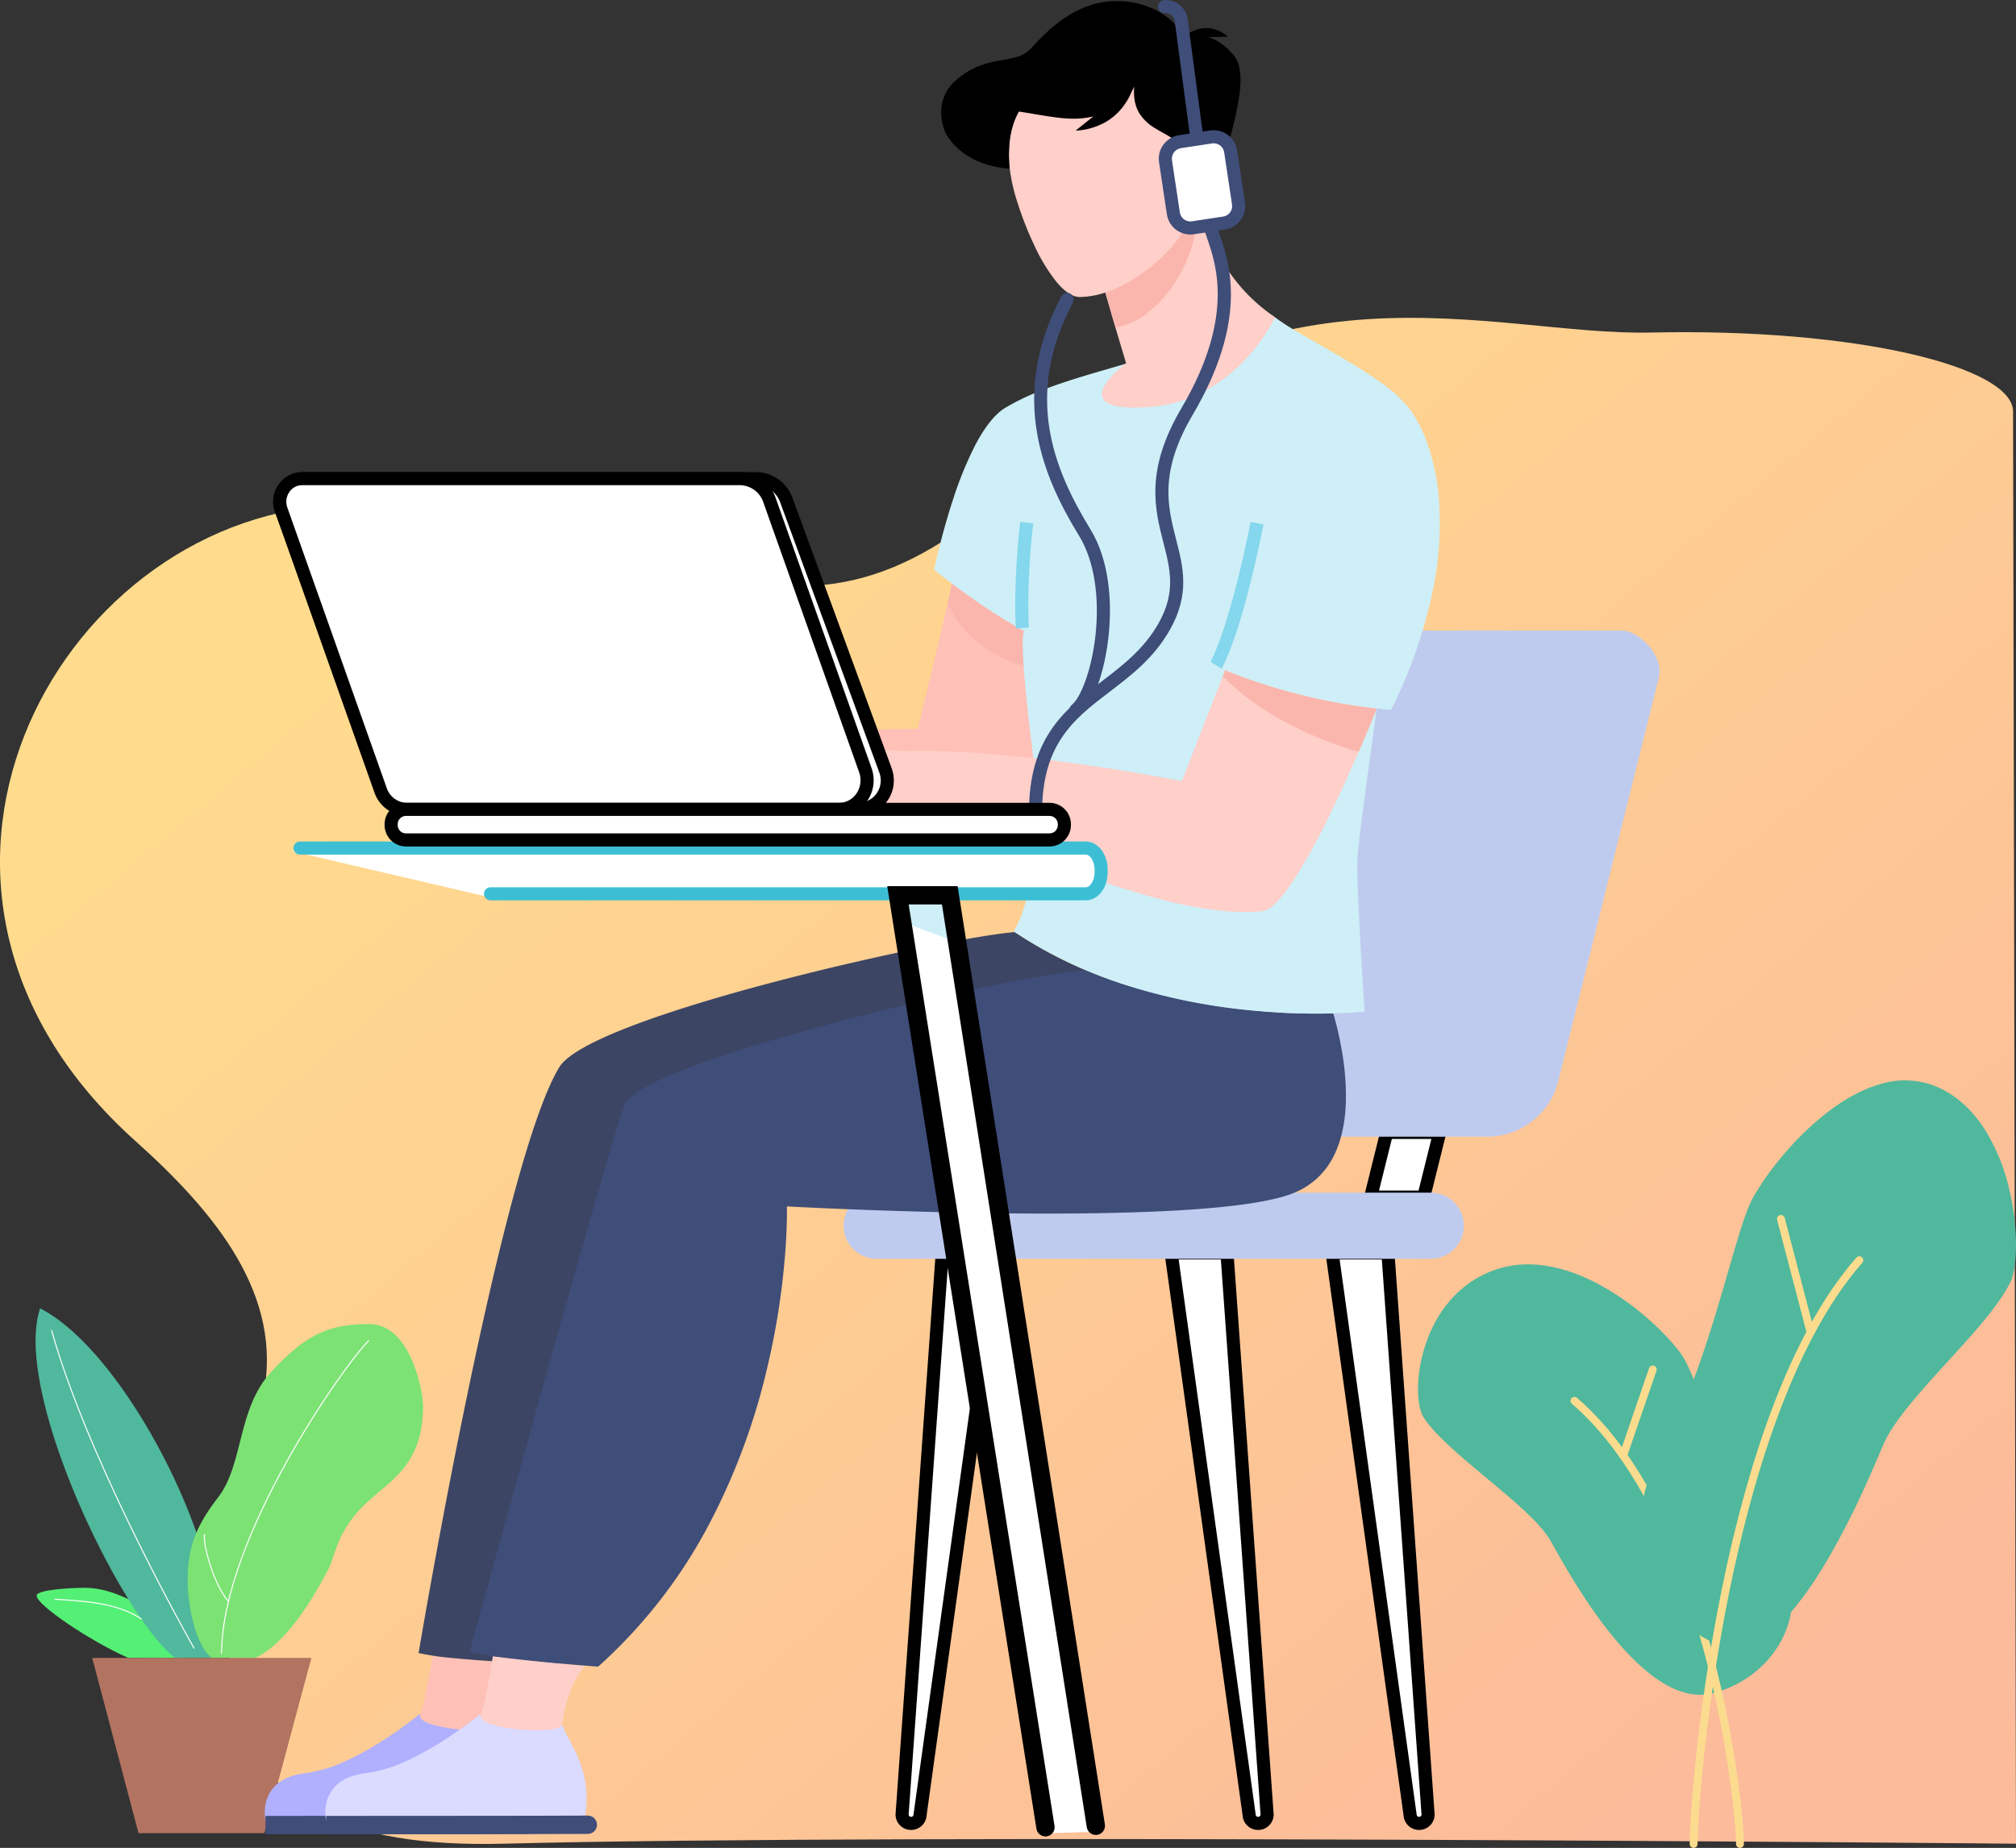 <svg xmlns="http://www.w3.org/2000/svg" xmlns:xlink="http://www.w3.org/1999/xlink" width="771.277" height="707.067" viewBox="0 0 771.277 707.067"><rect x="0" y="0" width="771.277" height="707.067" fill="#333333" stroke="none"/><defs><linearGradient id="a" x1="0.947" y1="0.836" x2="0.228" y2="0.212" gradientUnits="objectBoundingBox"><stop offset="0" stop-color="#fcbb9a"/><stop offset="1" stop-color="#ffdc8d"/></linearGradient></defs><g transform="translate(-740.377 -1236.229)"><path d="M2003.073,371.35c0-17-59.495-32-138.566-30.22-61.235,1.37-147.165-33.74-241.414,56.22s-138.073,2-263.8,10c-105.519,6.71-181.852,147-74.526,243.16,30.881,27.66,56.677,59.2,48.864,97.59-20.127,98.9-33.272,174.51,91.891,171.25,153.788-4,578.67,0,578.67,0Z" transform="translate(-492.542 1022.344)" fill="url(#a)"/><g transform="translate(754 1736.861)"><path d="M56.42,133.75v-1l-2.4-3L48.52,123l-5.9-7.14s-5.68-3.93-7.14-4.61c-5.32-2.46-10.56-4.34-16.82-4.34-3.85,0-18.24.58-18.27,3,0,3.59,20.15,17.18,34.93,23.78C41.76,133.75,56.42,133.75,56.42,133.75Z" fill="#54ef75"/><path d="M53.37,133.75C32.86,118-9,31.9,1.73,0,24.59,11.65,49.67,51.82,61.5,85.74A59.59,59.59,0,0,1,63,92.45l4.8,22,1.2,19.3Z" fill="#50b89d"/><path d="M67.37,133.75c-6.92-5.62-9.13-22.26-9.19-28.47-.11-11.59,1.67-20.13,11.58-32.88S77,38.49,90.2,24.23,112.08,6,127.7,6s20.57,25.32,20.53,31.69C148.05,63.37,131.86,67,122,79.27c-7.17,8.9-7.73,16.18-9.9,20.34C100.44,122,91,130.46,84,133.75" fill="#7ce274"/><path d="M71.15,131.89c.2-43.83,46.39-109.66,56.26-119.53" fill="none" stroke="#fff" stroke-linecap="round" stroke-linejoin="round" stroke-width="0.4"/><path d="M73.68,112c-5.11-5.57-9.76-21.36-9.06-25.46" fill="none" stroke="#fff" stroke-linecap="round" stroke-linejoin="round" stroke-width="0.4"/><path d="M60.59,130C53.35,117.14,19,54.58,6.15,8.49" fill="none" stroke="#fff" stroke-linecap="round" stroke-linejoin="round" stroke-width="0.4"/><path d="M84,133.75h21.5l-18,67.05H39.37L21.66,133.75H84" fill="#b37361"/><path d="M7.38,111.28c10.49.72,23.69,1.2,33.05,7.55" fill="none" stroke="#fff" stroke-linecap="round" stroke-linejoin="round" stroke-width="0.4"/></g><g transform="translate(1282.873 1720)" style="mix-blend-mode:luminosity;isolation:isolate"><g transform="translate(0 0)"><path d="M29.619,2.051C.1,12.259-3.261,50.067,2.1,58.527c8.57,13.507,39.76,33.042,48.15,46.526,3.6,5.784,34,66.129,62.37,59.091,25.21-6.294,39-34.03,24.76-53.329-21-28.542-29.46-66.6-36.9-76.771C90.659,20.659,58.319-7.876,29.619,2.051Z" transform="translate(0.014 0.005)" fill="#50b89d"/><path d="M83.25,238.274c0-13.819-11-124.391-63.32-169.564" transform="translate(39.933 -16.479)" fill="none" stroke="#fbdc8e" stroke-linecap="round" stroke-miterlimit="10" stroke-width="3"/><line y1="32.943" x2="11.33" transform="translate(78.493 40.236)" fill="none" stroke="#fbdc8e" stroke-linecap="round" stroke-miterlimit="10" stroke-width="3"/></g></g><g transform="translate(838.434 1236.229)"><g transform="translate(244.553 476.9)" fill="#fff" stroke-linecap="round" stroke-miterlimit="10"><path d="M5.952,220.8h0a3.433,3.433,0,0,1-3.446-3.333L17.873,2.5H39.228L9.4,217.47A3.44,3.44,0,0,1,5.952,220.8Z" stroke="none"/><path d="M 5.952 223.306 C 5.563 223.306 5.18 223.269 4.806 223.197 C 4.432 223.124 4.068 223.016 3.717 222.875 C 3.367 222.734 3.03 222.558 2.711 222.351 C 2.392 222.144 2.091 221.905 1.812 221.636 C 1.532 221.366 1.282 221.073 1.064 220.76 C 0.846 220.448 0.659 220.116 0.506 219.77 C 0.353 219.423 0.233 219.062 0.149 218.69 C 0.065 218.318 0.016 217.935 0.004 217.546 L -3.055577326449566e-05 217.419 L 0.009 217.292 L 15.376 2.325 L 15.542 0 L 17.873 0 L 39.228 0 L 42.103 0 L 41.707 2.847 L 11.894 217.698 C 11.873 218.073 11.818 218.441 11.729 218.799 C 11.641 219.157 11.52 219.504 11.368 219.837 C 11.215 220.17 11.032 220.489 10.819 220.791 C 10.605 221.092 10.363 221.375 10.092 221.636 C 9.813 221.905 9.512 222.144 9.193 222.351 C 8.874 222.558 8.538 222.734 8.187 222.875 C 7.836 223.016 7.472 223.124 7.098 223.197 C 6.724 223.269 6.341 223.306 5.952 223.306 Z M 5.015 217.482 C 5.029 217.598 5.064 217.707 5.117 217.806 C 5.17 217.904 5.24 217.992 5.323 218.065 C 5.407 218.139 5.503 218.197 5.609 218.238 C 5.715 218.278 5.831 218.3 5.952 218.3 C 6.081 218.3 6.203 218.275 6.314 218.23 C 6.426 218.185 6.526 218.119 6.611 218.038 C 6.696 217.956 6.765 217.859 6.815 217.75 C 6.864 217.641 6.892 217.521 6.896 217.394 L 6.9 217.259 L 6.919 217.126 L 36.354 5.006 L 20.203 5.006 L 5.015 217.482 Z" stroke="none" fill="#000"/></g><g transform="translate(347.12 476.9)" fill="#fff" stroke-linecap="round" stroke-miterlimit="10"><path d="M36.15,220.8h0A3.433,3.433,0,0,1,32.7,217.47L2.874,2.5H24.23L39.6,217.47A3.44,3.44,0,0,1,36.15,220.8Z" stroke="none"/><path d="M 36.15 223.306 C 35.762 223.306 35.378 223.269 35.005 223.197 C 34.631 223.124 34.266 223.016 33.916 222.875 C 33.565 222.734 33.228 222.558 32.909 222.351 C 32.59 222.144 32.289 221.905 32.01 221.636 C 31.74 221.375 31.497 221.092 31.284 220.791 C 31.071 220.49 30.887 220.171 30.735 219.837 C 30.582 219.504 30.461 219.157 30.373 218.799 C 30.285 218.441 30.229 218.073 30.209 217.698 L 0.395 2.847 L -6.111154652899131e-05 0 L 2.874 0 L 24.23 0 L 26.56 0 L 26.727 2.325 L 42.094 217.292 L 42.103 217.419 L 42.099 217.546 C 42.087 217.935 42.038 218.318 41.954 218.69 C 41.869 219.062 41.75 219.423 41.596 219.77 C 41.443 220.116 41.257 220.448 41.038 220.76 C 40.82 221.072 40.57 221.366 40.291 221.636 C 40.012 221.905 39.711 222.144 39.392 222.351 C 39.073 222.558 38.736 222.734 38.385 222.875 C 38.035 223.016 37.67 223.124 37.296 223.197 C 36.923 223.269 36.539 223.306 36.15 223.306 Z M 5.749 5.006 L 35.184 217.126 L 35.202 217.259 L 35.206 217.394 C 35.21 217.521 35.239 217.641 35.288 217.75 C 35.337 217.859 35.406 217.956 35.491 218.038 C 35.576 218.119 35.677 218.185 35.788 218.23 C 35.9 218.275 36.022 218.3 36.15 218.3 C 36.272 218.3 36.387 218.278 36.493 218.238 C 36.599 218.197 36.696 218.139 36.779 218.065 C 36.863 217.992 36.933 217.904 36.986 217.806 C 37.038 217.707 37.074 217.598 37.088 217.482 L 21.899 5.006 L 5.749 5.006 Z" stroke="none" fill="#000"/></g><g transform="translate(408.701 476.9)" fill="#fff" stroke-linecap="round" stroke-miterlimit="10"><path d="M36.151,220.8h0A3.433,3.433,0,0,1,32.7,217.47L2.874,2.5H24.23L39.6,217.47a3.44,3.44,0,0,1-3.446,3.333Z" stroke="none"/><path d="M 36.151 223.306 C 35.762 223.306 35.378 223.269 35.005 223.197 C 34.631 223.124 34.266 223.016 33.916 222.875 C 33.565 222.734 33.228 222.558 32.909 222.351 C 32.59 222.144 32.289 221.905 32.01 221.636 C 31.74 221.375 31.497 221.092 31.284 220.791 C 31.071 220.49 30.887 220.171 30.735 219.837 C 30.583 219.504 30.461 219.157 30.373 218.799 C 30.285 218.441 30.23 218.073 30.209 217.698 L 0.395 2.847 L 0 0 L 2.874 0 L 24.23 0 L 26.56 0 L 26.727 2.325 L 42.094 217.292 L 42.103 217.419 L 42.099 217.546 C 42.087 217.935 42.038 218.318 41.954 218.69 C 41.869 219.062 41.75 219.423 41.597 219.77 C 41.443 220.116 41.257 220.448 41.038 220.76 C 40.82 221.072 40.57 221.366 40.291 221.636 C 40.012 221.905 39.711 222.144 39.392 222.351 C 39.073 222.558 38.736 222.734 38.385 222.875 C 38.035 223.016 37.67 223.124 37.296 223.197 C 36.923 223.269 36.539 223.306 36.151 223.306 Z M 5.749 5.006 L 35.184 217.126 L 35.202 217.259 L 35.206 217.394 C 35.21 217.521 35.239 217.641 35.288 217.75 C 35.337 217.859 35.406 217.956 35.491 218.038 C 35.576 218.119 35.677 218.185 35.788 218.23 C 35.9 218.275 36.022 218.3 36.151 218.3 C 36.272 218.3 36.387 218.278 36.493 218.238 C 36.599 218.197 36.696 218.139 36.779 218.065 C 36.863 217.992 36.933 217.904 36.986 217.806 C 37.038 217.707 37.074 217.598 37.088 217.482 L 21.899 5.006 L 5.749 5.006 Z" stroke="none" fill="#000"/></g><g transform="translate(423.118 430.799)" fill="#fff" stroke-linecap="round" stroke-miterlimit="10"><path d="M29.642,2.5,23.484,27.248H3.2L9.36,2.5Z" stroke="none"/><path d="M 25.441 29.751 L 23.484 29.751 L 3.202 29.751 L 0 29.751 L 0.773 26.644 L 6.931 1.899 L 7.404 0 L 9.36 0 L 29.642 0 L 32.845 0 L 32.072 3.108 L 25.913 27.853 L 25.441 29.751 Z M 6.405 24.745 L 21.528 24.745 L 26.44 5.006 L 11.317 5.006 L 6.405 24.745 Z" stroke="none" fill="#000"/></g><g transform="translate(343.904 430.799)" fill="#fff" stroke-linecap="round" stroke-miterlimit="10"><path d="M29.649,2.5,23.491,27.248H3.21L9.424,2.5Z" stroke="none"/><path d="M 25.448 29.751 L 23.491 29.751 L 3.21 29.751 L 6.111154652899131e-05 29.751 L 0.782 26.639 L 6.996 1.893 L 7.472 0 L 9.424 0 L 29.649 0 L 32.852 0 L 32.079 3.108 L 25.92 27.853 L 25.448 29.751 Z M 6.419 24.745 L 21.535 24.745 L 26.447 5.006 L 11.376 5.006 L 6.419 24.745 Z" stroke="none" fill="#3f4d79"/></g><path d="M12.655,0H224.628a12.629,12.629,0,0,1,12.655,12.655h0A12.629,12.629,0,0,1,224.628,25.31H12.655A12.629,12.629,0,0,1,0,12.655H0A12.629,12.629,0,0,1,12.655,0Z" transform="translate(224.687 456.352)" fill="#bfcbee"/><path d="M216.974,18.135,178.557,172.369a27.949,27.949,0,0,1-9.979,15.353,28.135,28.135,0,0,1-17.309,5.946H11.159a8.269,8.269,0,0,1-5.28-2.008,14.639,14.639,0,0,1-3.866-5.244,22.663,22.663,0,0,1-1.906-7.31,24.8,24.8,0,0,1,.6-8.205l38.3-158.358a23.2,23.2,0,0,1,1.869-5.13,17.131,17.131,0,0,1,2.743-3.959A11.759,11.759,0,0,1,47.012.9,8.67,8.67,0,0,1,50.819,0h152.2a10.747,10.747,0,0,1,5.072,1.626,20.094,20.094,0,0,1,5,4.179,18,18,0,0,1,3.452,5.81A11.58,11.58,0,0,1,216.974,18.135Z" transform="translate(319.57 241.273)" fill="#bfcbee"/><path d="M91.118,4.407c0,.975.756,2.454,1.826,4.438a81.8,81.8,0,0,1,3.711,7.462A42.009,42.009,0,0,1,99.6,26.787a39.541,39.541,0,0,1-.463,13.495l-4.89.01L82.4,40.317c-4.643.011-9.744.023-14.6.036s-9.462.027-13.12.041c-4.35.028-9.926.049-15.842.065s-12.173.026-17.886.033-10.883.011-14.624.012l-6.054,0a14.28,14.28,0,0,1-.267-2.524,16.232,16.232,0,0,1,.846-5.718,13,13,0,0,1,4.426-6.131c2.346-1.8,5.7-3.212,10.475-3.763a52.236,52.236,0,0,0,14.809-4.425A111.574,111.574,0,0,0,44.523,10.36C48.732,7.7,52.344,5.111,54.9,3.186S58.972,0,58.972,0Z" transform="translate(3.233 656.065)" fill="#b0b0ff"/><g transform="translate(0 694.7)" fill="none" stroke-linecap="round" stroke-miterlimit="10"><path d="M103.673,3.511c-4.35.028-12.786.049-22.992.065S58.5,3.6,47.064,3.61s-22.323.011-30.354.012l-13.2,0" stroke="none"/><path d="M 3.506 7.128 L 3.506 3.624 L 3.506 0.12 C 3.506 0.12 3.506 0.12 3.506 0.12 C 3.506 0.12 3.506 0.12 3.506 0.12 C 3.506 0.12 3.506 0.12 3.506 0.12 C 3.506 0.12 3.506 0.12 3.506 0.12 C 3.536 0.12 8.724 0.12 16.76 0.118 C 24.796 0.116 35.681 0.112 47.105 0.105 C 58.529 0.098 70.492 0.088 80.686 0.072 C 90.88 0.056 99.304 0.035 103.65 0.007 C 103.652 0.007 103.654 0.007 103.656 0.007 C 103.658 0.007 103.66 0.007 103.662 0.007 C 103.664 0.007 103.666 0.007 103.668 0.007 C 103.67 0.007 103.671 0.007 103.673 0.007 C 104.155 0.007 104.613 0.104 105.031 0.279 C 105.449 0.455 105.826 0.71 106.142 1.024 C 106.459 1.339 106.716 1.714 106.895 2.131 C 107.074 2.548 107.174 3.006 107.177 3.488 C 107.18 3.972 107.085 4.434 106.911 4.854 C 106.736 5.274 106.482 5.654 106.167 5.973 C 105.852 6.292 105.476 6.551 105.058 6.731 C 104.64 6.911 104.179 7.012 103.696 7.015 C 99.344 7.043 90.907 7.065 80.698 7.081 C 70.49 7.097 58.51 7.107 47.074 7.114 C 35.638 7.121 24.746 7.125 16.713 7.127 C 8.68 7.128 3.506 7.128 3.506 7.128 Z" stroke="none" fill="#3f4d79"/></g><path d="M.094,22.429A54.561,54.561,0,0,0,1.6,16.708c.522-2.349,1.043-4.988,1.505-7.464s.867-4.786,1.156-6.479S4.727,0,4.727,0L35.4,2.712s-.318.717-.781,1.981S33.55,7.768,32.968,9.958a58.579,58.579,0,0,0-1.5,7.532,44.65,44.65,0,0,0-.3,8.782c.071,1.017-1.967,1.645-5.03,1.926a64.9,64.9,0,0,1-11.184-.161,51.767,51.767,0,0,1-10.845-2C1.27,25.084-.429,23.87.094,22.429Z" transform="translate(62.676 633.693)" fill="#ffc0b7"/><path d="M310.106,85.083c-8.517,3.489-24.893,5.554-44.668,6.69s-42.947,1.343-65.054,1.113-43.15-.9-58.667-1.5-25.505-1.159-25.505-1.159-.2,7.825-1.451,20.574a463.083,463.083,0,0,1-7.7,50.123c-4.167,19.7-10.212,41.424-18.972,62.273s-20.236,40.824-35.264,57.025c0,0-2.592-.088-6.657-.267s-9.6-.447-15.5-.807-12.141-.812-17.626-1.358A99.224,99.224,0,0,1,0,275.869s1.963-11.712,5.259-29.855,7.923-42.717,13.251-68.44,11.357-52.6,17.456-75.336S48.233,60.888,53.841,51.694c2.966-4.873,13.538-10.385,28.177-15.95S115.365,24.558,134.6,19.47s39-9.645,55.761-13.085S220.871.621,228.074,0q3.22,2.14,6.534,4.129t6.714,3.816q3.4,1.827,6.884,3.488t7.043,3.143a192.066,192.066,0,0,0,19.7,7.038c6.525,1.946,12.973,3.516,19.23,4.777S306.5,28.6,312.26,29.313s11.221,1.18,16.264,1.477a105.119,105.119,0,0,1,1.532,14.847,65.625,65.625,0,0,1-1.313,15.71,36.884,36.884,0,0,1-6.026,14A28.726,28.726,0,0,1,310.106,85.083Z" transform="translate(62.092 356.637)" fill="#3c4564"/><path d="M91.118,4.407c0,.975.756,2.454,1.826,4.438a81.8,81.8,0,0,1,3.711,7.462A42.008,42.008,0,0,1,99.6,26.787a39.541,39.541,0,0,1-.463,13.495l-4.89.01L82.4,40.317c-4.643.011-9.744.023-14.6.036s-9.462.027-13.12.041c-4.35.028-9.926.049-15.842.065s-12.173.026-17.886.033-10.883.011-14.624.012l-6.054,0a14.28,14.28,0,0,1-.267-2.524,16.232,16.232,0,0,1,.846-5.718,13,13,0,0,1,4.426-6.131c2.346-1.8,5.7-3.212,10.475-3.763a52.236,52.236,0,0,0,14.809-4.425A111.574,111.574,0,0,0,44.523,10.36C48.732,7.7,52.344,5.111,54.9,3.186S58.972,0,58.972,0Z" transform="translate(26.396 656.065)" fill="#dbdaff"/><g transform="translate(23.163 694.7)" fill="none" stroke-linecap="round" stroke-miterlimit="10"><path d="M103.673,3.511c-4.35.028-12.786.049-22.992.065S58.5,3.6,47.064,3.61s-22.323.011-30.354.012l-13.2,0" stroke="none"/><path d="M 3.506 7.128 L 3.506 3.624 L 3.506 0.12 C 3.506 0.12 3.506 0.12 3.506 0.12 C 3.506 0.12 3.506 0.12 3.506 0.12 C 3.506 0.12 3.506 0.12 3.506 0.12 C 3.506 0.12 3.506 0.12 3.506 0.12 C 3.536 0.12 8.724 0.12 16.76 0.118 C 24.796 0.116 35.681 0.112 47.105 0.105 C 58.529 0.098 70.492 0.088 80.686 0.072 C 90.88 0.056 99.304 0.035 103.65 0.007 C 103.652 0.007 103.654 0.007 103.656 0.007 C 103.658 0.007 103.66 0.007 103.662 0.007 C 103.664 0.007 103.666 0.007 103.668 0.007 C 103.67 0.007 103.671 0.007 103.673 0.007 C 104.155 0.007 104.613 0.104 105.031 0.279 C 105.449 0.455 105.826 0.71 106.142 1.024 C 106.459 1.339 106.716 1.714 106.895 2.131 C 107.074 2.548 107.174 3.006 107.177 3.488 C 107.18 3.972 107.085 4.434 106.911 4.854 C 106.736 5.274 106.482 5.654 106.167 5.973 C 105.852 6.292 105.476 6.551 105.058 6.731 C 104.64 6.911 104.179 7.012 103.696 7.015 C 99.344 7.043 90.907 7.065 80.698 7.081 C 70.49 7.097 58.51 7.107 47.074 7.114 C 35.638 7.121 24.746 7.125 16.713 7.127 C 8.68 7.128 3.506 7.128 3.506 7.128 Z" stroke="none" fill="#3f4d79"/></g><path d="M.1,22.429a53.589,53.589,0,0,0,1.5-5.721c.516-2.349,1.03-4.988,1.486-7.464S3.936,4.458,4.22,2.766,4.673,0,4.673,0l35.2,3.842a10.861,10.861,0,0,0-1.035,1.177,26.3,26.3,0,0,0-2.454,3.83,42.336,42.336,0,0,0-2.9,6.934,63.07,63.07,0,0,0-2.369,10.488c-.141,1-2.281,1.624-5.379,1.9a64.732,64.732,0,0,1-11.125-.158A49.5,49.5,0,0,1,3.982,26.024C1.216,25.081-.426,23.87.1,22.429Z" transform="translate(85.837 633.693)" fill="#ffcfc9"/><path d="M315.247,85.2c-8.517,3.489-24.894,5.554-44.668,6.69S227.632,93.229,205.525,93s-43.15-.9-58.667-1.5-25.505-1.159-25.505-1.159.2,6.815-.667,18.085a286.945,286.945,0,0,1-7.129,44.816,250.763,250.763,0,0,1-21.281,57.39,195.537,195.537,0,0,1-43.124,55.806s-2.362-.169-6.083-.47-8.8-.731-14.234-1.253-11.223-1.137-16.363-1.8A115.964,115.964,0,0,1,0,260.785s3.023-11.066,7.723-28.163S18.8,192.4,25.515,168.273,39.273,119.03,45.309,97.95s11.06-38.121,13.729-46.086C60.493,47.5,70.86,42.121,85.944,36.5s34.886-11.492,55.211-16.838S182.326,9.491,199.5,5.959,230.178.184,235.814,0a194.983,194.983,0,0,0,27.8,9.275,231.519,231.519,0,0,0,26.331,5.054c8.315,1.112,16.061,1.718,22.91,2.014s12.8.282,17.534.154A131.809,131.809,0,0,1,333.6,30.369a99.6,99.6,0,0,1,1.591,20.244c-.247,7.115-1.525,14.249-4.6,20.361A28.9,28.9,0,0,1,315.247,85.2Z" transform="translate(81.639 371.27)" fill="#3f4d79"/><g transform="translate(73.73 223.307)"><path d="M225.644,86.043c-9.661,1.935-22.715,3.178-37.47,3.832s-31.211.719-47.676.3-32.939-1.326-47.729-2.614A363.236,363.236,0,0,1,55.14,82.653q-.784.614-1.6,1.2t-1.651,1.14q-.837.556-1.693,1.087t-1.725,1.039a31.265,31.265,0,0,1-4.5,2.059c-1.668.629-3.438,1.19-5.123,1.656s-3.282.837-4.6,1.084a15.057,15.057,0,0,1-2.946.343c-.579-.028-1.9-.187-3.564-.41s-3.657-.508-5.582-.791-3.776-.561-5.147-.77-2.261-.346-2.261-.346a1.383,1.383,0,0,1-.047-.281,2.789,2.789,0,0,1,.054-.779A4.2,4.2,0,0,1,15.2,87.7a6.9,6.9,0,0,1,1.129-1.488c.523-.537,1.868-.833,3.505-1.049s3.567-.35,5.259-.561a9.125,9.125,0,0,0,3.828-1.027c.684-.526.6-1.289-.785-2.447-.621-.523-1.861-.621-3.454-.395a26.976,26.976,0,0,0-5.578,1.56,42.805,42.805,0,0,0-6.118,2.926,26.825,26.825,0,0,0-5.075,3.7,9.856,9.856,0,0,1-3.5,2.36,3.986,3.986,0,0,1-2.467.125,3.6,3.6,0,0,1-1.461-.849A3.153,3.153,0,0,1,0,90s.321-.6.832-1.528S2.044,86.287,2.8,84.977,4.38,82.3,5.124,81.155a15.79,15.79,0,0,1,1.881-2.513,23.755,23.755,0,0,1,3.123-2.178c1.541-.952,3.508-2.07,5.676-3.168a68.415,68.415,0,0,1,6.884-3.052,32.529,32.529,0,0,1,6.746-1.828,45.276,45.276,0,0,1,5.875-.26c2.326.019,4.941.137,7.607.338s5.383.486,7.914.836,4.875.767,6.8,1.233c7.1-1.681,15.84-3.482,25.554-5.232s20.406-3.451,31.422-4.93,22.358-2.738,33.371-3.606,21.7-1.344,31.4-1.26c1.285-5.367,2.641-11.034,3.979-16.638s2.656-11.144,3.867-16.257,2.315-9.8,3.221-13.693,1.616-7,2.04-8.948l27.57,18.079Z" transform="translate(0 0.057)" fill="#ffc0b7"/><path d="M1.751,0,0,7.683A24.723,24.723,0,0,0,1.473,10.6a42.112,42.112,0,0,0,4.974,6.87,45.4,45.4,0,0,0,9.307,7.992,49.093,49.093,0,0,0,14.471,6.287l-.9-13.728Z" transform="translate(190.673)" fill="#fab6ad"/></g><path d="M174.855,150.166s-.131-.007-.38-.024-.619-.043-1.1-.082-1.061-.09-1.742-.156-1.457-.147-2.319-.246c-.989,7.3-1.949,14.311-2.834,20.8s-1.693,12.461-2.378,17.687-1.246,9.707-1.637,13.217-.609,6.049-.609,7.39c0,3.616.177,8.976.441,14.982s.618,12.659.971,18.859.706,11.949.971,16.147.441,6.847.441,6.847-4.76.537-12.808.728a256.436,256.436,0,0,1-32.537-1.343,229.883,229.883,0,0,1-43.437-8.7A171.083,171.083,0,0,1,30.395,234.91a21.6,21.6,0,0,0,1.992-3.726A63.56,63.56,0,0,0,36.249,218.7a129.4,129.4,0,0,0,2.559-23.191,240.158,240.158,0,0,0-1.916-35.855C35.734,150.152,35,142.92,34.549,137.42s-.616-9.27-.637-11.851a28.545,28.545,0,0,1,.231-4.722c.129-.748.263-.85.263-.85s-.89-.463-2.54-1.406-4.06-2.368-7.1-4.293-6.711-4.348-10.882-7.291S5.042,100.6,0,96.608c0,0,.653-3.238,1.894-8.254s3.07-11.809,5.422-18.921a138.775,138.775,0,0,1,8.557-20.828c3.331-6.287,7.12-11.432,11.3-13.974A90.587,90.587,0,0,1,41.163,27.91c5.052-1.976,10.4-3.726,15.763-5.361s10.743-3.155,15.859-4.672,9.967-3.032,14.275-4.657,9.174-3.263,14.049-4.807,9.761-2.993,14.107-4.24,8.155-2.29,10.876-3.022S130.449,0,130.449,0a89.514,89.514,0,0,0,9.361,5.993c4.223,2.48,9.283,5.352,14.382,8.35s10.236,6.121,14.615,9.1,8,5.82,10.06,8.249c2.938,2.669,6.144,7.337,8.8,13.856a82.637,82.637,0,0,1,5.525,24.957,126.193,126.193,0,0,1-2.642,35.169A190.594,190.594,0,0,1,174.855,150.166Z" transform="translate(259.319 121.445)" fill="#ceeff7"/><g transform="translate(365.031 199.706)" fill="none" stroke-miterlimit="10"><path d="M2.138,54.843a26.56,26.56,0,0,0,1.246-2.494c.8-1.763,1.96-4.558,3.386-8.685s3.121-9.588,5-16.683S15.7,11.158,17.844.494" stroke="none"/><path d="M 4.276 56.145 L 2.138 54.843 L 0 53.542 L -0.006 53.551 C -0.001 53.544 0.112 53.351 0.323 52.941 C 0.534 52.53 0.842 51.901 1.236 51.02 C 1.63 50.139 2.111 49.007 2.665 47.59 C 3.22 46.172 3.849 44.47 4.542 42.449 C 5.178 40.59 5.903 38.359 6.699 35.72 C 7.496 33.08 8.364 30.033 9.289 26.542 C 10.214 23.052 11.195 19.118 12.217 14.706 C 13.239 10.294 14.302 5.404 15.39 6.111154652899131e-05 L 20.298 0.988 C 18.154 11.637 16.099 20.378 14.219 27.507 C 12.338 34.636 10.632 40.154 9.184 44.355 C 7.736 48.557 6.546 51.442 5.7 53.309 C 4.854 55.175 4.351 56.021 4.276 56.145 Z" stroke="none" fill="#84d7ec"/></g><g transform="translate(290.2 199.661)" fill="none" stroke-miterlimit="10"><path d="M2.9,40.652c-.2-2.585-.279-5.727-.268-9.155s.113-7.141.283-10.866.406-7.463.685-10.94S4.2,3,4.542.314" stroke="none"/><path d="M 0.407 40.843 C 0.315 39.633 0.246 38.275 0.2 36.788 C 0.154 35.302 0.131 33.688 0.132 31.966 C 0.133 30.245 0.157 28.416 0.205 26.501 C 0.252 24.586 0.323 22.584 0.417 20.517 C 0.501 18.677 0.602 16.817 0.717 14.977 C 0.833 13.137 0.963 11.316 1.103 9.554 C 1.244 7.793 1.396 6.09 1.557 4.484 C 1.717 2.879 1.885 1.371 2.058 -9.166731615550816e-05 L 7.025 0.627 C 6.681 3.352 6.36 6.585 6.084 10.057 C 5.808 13.53 5.576 17.241 5.412 20.92 C 5.247 24.6 5.15 28.248 5.14 31.595 C 5.131 34.941 5.21 37.987 5.399 40.461 L 0.407 40.843 Z" stroke="none" fill="#84d7ec"/></g><g transform="translate(172.993 256.357)"><path d="M255.644,14.745s-1.889,4.77-4.936,11.945-7.253,16.755-11.885,26.373A254.129,254.129,0,0,1,224.373,79.67C219.617,87,215.164,92,211.746,92.314c-11.13,1.031-24.127-.847-37.615-4.253a355.516,355.516,0,0,1-40.554-13.416c-13.089-5.078-25.291-10.3-35.226-14.285s-17.6-6.732-21.63-6.859l-7.062-.226A33.1,33.1,0,0,1,66.521,54.9a23.472,23.472,0,0,1-3.366,1.231,15.32,15.32,0,0,1-3.419.564,10.175,10.175,0,0,1-3.3-.373,44.024,44.024,0,0,1-6.122-2.367c-1.938-.891-3.776-1.818-5.523-2.584a20.833,20.833,0,0,0-4.983-1.62,7.587,7.587,0,0,0-4.5.525c-1.427.664-2.906,1.483-4.378,2.331s-2.938,1.726-4.336,2.506a31.5,31.5,0,0,1-3.934,1.923,6.873,6.873,0,0,1-3.171.583,24.5,24.5,0,0,1-5.048-1.149,23.43,23.43,0,0,1-3.723-1.647,19.964,19.964,0,0,1-2.3-1.478c-.521-.39-.789-.641-.789-.641s.293-.321.807-.879,1.248-1.352,2.131-2.3,1.914-2.044,3.021-3.21,2.29-2.4,3.476-3.612a24.2,24.2,0,0,0-2.795,1.336c-.994.541-2.029,1.154-3.038,1.765s-2,1.22-2.89,1.754-1.7.993-2.35,1.3a5.24,5.24,0,0,1-2.6.557,4.165,4.165,0,0,1-1.873-.592A4.914,4.914,0,0,1,.38,47.892,3.821,3.821,0,0,1,0,47.4s.551-.487,1.425-1.247S3.5,44.36,4.788,43.269s2.68-2.24,3.935-3.234a36.77,36.77,0,0,1,3.141-2.3A16.117,16.117,0,0,1,14.917,36.4c1.252-.43,2.689-.834,4.165-1.184s2.991-.644,4.4-.855a29.053,29.053,0,0,1,3.752-.352c1.257-.169,3.93-.533,7.455-.96s7.9-.915,12.566-1.336,9.617-.772,14.293-.922a95.292,95.292,0,0,1,12.635.28c4.082-.155,9.195-.2,15.471,0s13.716.622,22.452,1.41,18.767,1.933,30.227,3.56,24.348,3.735,38.8,6.447L197.679,0c0,.028,1.571.745,4.441,1.859s7.038,2.625,12.232,4.242,11.414,3.34,18.387,4.878A210.356,210.356,0,0,0,255.644,14.745Z" transform="translate(0 0)" fill="#ffcfc9"/><path d="M58.869,14.633s-.17.431-.489,1.229-.789,1.963-1.389,3.432-1.331,3.241-2.173,5.254-1.8,4.265-2.841,6.695c-3.432-1.017-7.4-2.316-11.665-3.948a143.82,143.82,0,0,1-13.476-5.939,116.881,116.881,0,0,1-13.9-8.227A90.135,90.135,0,0,1,0,2.316L.9,0c0-.014,1.571.674,4.441,1.77s7.038,2.6,12.232,4.212S28.991,9.32,35.964,10.861A209.652,209.652,0,0,0,58.869,14.633Z" transform="translate(196.775 0.113)" fill="#fab6ad"/></g><g transform="translate(322.425 70.486)"><path d="M37.174,0a48.465,48.465,0,0,0,.789,5.324,77.2,77.2,0,0,0,3.829,13.115A73.161,73.161,0,0,0,50.855,35.06,65.635,65.635,0,0,0,67.343,50.9a49.28,49.28,0,0,1-2.826,5.066A71.759,71.759,0,0,1,55.754,67.28,61.2,61.2,0,0,1,40.625,79,52.825,52.825,0,0,1,18.7,85.309c-8.488.551-13.255-.226-15.631-1.7S.71,79.959,1.787,77.717a23.8,23.8,0,0,1,5.084-6.3,44.743,44.743,0,0,1,3.468-2.94s-.554-1.829-1.409-4.682-2.009-6.73-3.21-10.826-2.447-8.411-3.485-12.14S.367,33.954,0,32.2Z" fill="#ffcfc9"/><path d="M37.061,15.084A44.584,44.584,0,0,1,33.8,26.936,57.244,57.244,0,0,1,27.069,38.8a43.658,43.658,0,0,1-9.432,9.511,25.592,25.592,0,0,1-11.365,4.8c-.636-2.147-1.292-4.393-1.933-6.612S3.072,42.082,2.5,40.041,1.409,36.111.98,34.5.212,31.553,0,30.621L35.31,0l1.073,2.2s.064.611.154,1.576.207,2.284.312,3.7.2,2.929.249,4.282A26.1,26.1,0,0,1,37.061,15.084Z" transform="translate(0 1.638)" fill="#fab6ad"/></g><path d="M68.972,45.047s.032.632.058,1.624.048,2.345.026,3.785-.085,2.97-.228,4.315a10.859,10.859,0,0,1-.7,3.213,41.745,41.745,0,0,1-6.893,9.843,64.224,64.224,0,0,1-10.246,8.985,57.412,57.412,0,0,1-11.93,6.548,33.163,33.163,0,0,1-11.946,2.533c-2.938,0-6.006-2.242-8.976-5.812A68.282,68.282,0,0,1,9.75,66.3,128.633,128.633,0,0,1,3.338,50.047,69.321,69.321,0,0,1,.273,36.8,50.34,50.34,0,0,1,.327,25.842a29.4,29.4,0,0,1,3.724-11.4,25.317,25.317,0,0,1,9.942-9.389C18.627,2.531,24.722.755,32.7.133s14.106.985,18.807,3.745A28.5,28.5,0,0,1,61.762,14.539,41.652,41.652,0,0,1,66.03,25.667a36.19,36.19,0,0,1,.852,5.143Z" transform="translate(287.972 27.755)" fill="#ffcfc9"/><path d="M1.756,50.665a15.334,15.334,0,0,1-.772-1.98,20.433,20.433,0,0,1-.952-5A15.942,15.942,0,0,1,5.767,30.213,29.241,29.241,0,0,1,14.3,24.942a40.315,40.315,0,0,1,7.823-2.115,61.863,61.863,0,0,0,6.764-1.416,11.685,11.685,0,0,0,5.355-3.174c1.511-1.624,3.425-3.708,5.737-5.882A56.183,56.183,0,0,1,48.1,5.927,38.209,38.209,0,0,1,58.591,1.163,33.669,33.669,0,0,1,81.842,3.321,26.592,26.592,0,0,1,88.477,7.94a23.249,23.249,0,0,1,3.5,4.216A13.561,13.561,0,0,1,93,14a10.2,10.2,0,0,1,1.756-.5,15.24,15.24,0,0,1,4.536-.216,16.106,16.106,0,0,1,6.221,1.976,22.281,22.281,0,0,1,6.809,6.081c2.246,2.924,2.574,8.164,1.8,14.379a119.962,119.962,0,0,1-4.791,20.232c-2.15,6.825-4.581,13.285-6.475,18.039s-3.249,7.8-3.249,7.8-.367-1.215-.932-3.1-1.328-4.447-2.119-7.138-1.61-5.512-2.288-7.922-1.215-4.408-1.441-5.454A8.884,8.884,0,0,0,88.8,52.816c-1.99-1.4-4.437-2.571-6.774-4.023A18.024,18.024,0,0,1,75.9,43.108c-1.552-2.506-2.428-5.79-2.06-10.352A12.327,12.327,0,0,1,72.771,34.7a20.228,20.228,0,0,1-3.785,4.267,23.591,23.591,0,0,1-7.344,4.225,33.028,33.028,0,0,1-11.751,1.82c-1.412-.014-2.927-.124-4.519-.3s-3.26-.41-4.98-.678-3.49-.568-5.287-.869-3.618-.6-5.44-.869a27.057,27.057,0,0,0-2.327,5.514,33.608,33.608,0,0,0-1.162,5.673,43.773,43.773,0,0,0-.293,5.545c.014,1.8.124,3.522.279,5.132.014-.014-1.035-.039-2.733-.275a37.7,37.7,0,0,1-6.631-1.54,30.436,30.436,0,0,1-8.051-4.009A23.822,23.822,0,0,1,1.756,50.665Z" transform="translate(262.026 0.386)"/><path d="M0,3.643A12.379,12.379,0,0,1,1.445,2.518,15.35,15.35,0,0,1,5.289.613,11.73,11.73,0,0,1,10.8.139,12.974,12.974,0,0,1,17.231,3.3" transform="translate(354.458 10.742)"/><path d="M22.429,0a18.248,18.248,0,0,1-.843,2.639,25.44,25.44,0,0,1-3.274,5.891,22.719,22.719,0,0,1-6.823,6.1A25.614,25.614,0,0,1,0,17.909" transform="translate(313.442 32.069)"/><g transform="translate(344.777)" fill="none" stroke-linecap="round" stroke-miterlimit="10"><path d="M15.1,53.2,9.059,7.719A5.893,5.893,0,0,0,8.34,5.54,5.952,5.952,0,0,0,6.905,3.849a6.027,6.027,0,0,0-4.23-1.328" stroke="none"/><path d="M 15.101 55.701 C 14.792 55.701 14.493 55.644 14.216 55.539 C 13.939 55.433 13.683 55.28 13.461 55.087 C 13.239 54.894 13.05 54.661 12.907 54.398 C 12.763 54.136 12.665 53.842 12.623 53.528 L 6.578 8.049 L 6.576 8.039 L 6.575 8.029 C 6.521 7.595 6.387 7.189 6.189 6.825 C 5.99 6.46 5.728 6.137 5.418 5.868 C 5.108 5.599 4.75 5.384 4.36 5.237 C 3.97 5.089 3.548 5.009 3.11 5.009 C 3.089 5.009 3.068 5.009 3.046 5.009 C 3.025 5.01 3.004 5.01 2.982 5.011 C 2.961 5.012 2.939 5.013 2.918 5.014 C 2.896 5.015 2.875 5.016 2.853 5.018 C 2.838 5.019 2.823 5.02 2.808 5.021 C 2.793 5.022 2.778 5.022 2.763 5.023 C 2.748 5.023 2.732 5.024 2.717 5.024 C 2.702 5.024 2.687 5.024 2.672 5.024 C 2.347 5.024 2.035 4.962 1.747 4.847 C 1.46 4.732 1.197 4.565 0.973 4.356 C 0.748 4.148 0.561 3.899 0.425 3.619 C 0.288 3.339 0.202 3.029 0.178 2.7 C 0.154 2.355 0.2 2.021 0.305 1.714 C 0.41 1.406 0.574 1.124 0.783 0.882 C 0.993 0.64 1.249 0.438 1.539 0.29 C 1.829 0.142 2.152 0.049 2.497 0.024 C 2.548 0.021 2.6 0.018 2.652 0.015 C 2.704 0.012 2.755 0.01 2.807 0.008 C 2.858 0.006 2.91 0.005 2.961 0.004 C 3.012 0.003 3.064 0.002 3.115 0.002 C 4.178 0.002 5.202 0.199 6.15 0.56 C 7.097 0.921 7.967 1.447 8.721 2.106 C 9.475 2.764 10.113 3.556 10.596 4.449 C 11.079 5.342 11.408 6.336 11.542 7.399 L 17.585 52.868 C 17.631 53.211 17.605 53.546 17.519 53.86 C 17.433 54.174 17.287 54.465 17.092 54.719 C 16.897 54.974 16.654 55.191 16.374 55.356 C 16.094 55.521 15.777 55.634 15.434 55.679 C 15.406 55.683 15.378 55.686 15.35 55.689 C 15.322 55.692 15.295 55.694 15.267 55.696 C 15.239 55.698 15.211 55.699 15.184 55.7 C 15.156 55.701 15.128 55.701 15.101 55.701 Z" stroke="none" fill="#3f4d79"/></g><g transform="translate(270.359 83.236)" fill="none" stroke-linecap="round" stroke-miterlimit="10"><path d="M94.494,2.956c.41,1.991,1.6,4.845,2.763,8.653A59.925,59.925,0,0,1,99.9,25.992a66.142,66.142,0,0,1-2.248,20.676A108.856,108.856,0,0,1,85.737,74.2c-6.116,10.381-8.714,18.94-9.424,26.384s.47,13.771,1.91,19.689S81.366,131.7,81.7,137.5s-.7,11.906-4.721,19.011a61.253,61.253,0,0,1-14.727,16.934c-5.5,4.6-11.314,8.556-16.565,13.115s-9.942,9.716-13.207,16.706-5.1,15.814-4.653,27.707c.3,7.825-1.236,13.958-3.676,18.2s-5.787,6.6-9.121,6.862S8.38,254.477,6,250.366s-3.831-10.509-3.422-19.393" stroke="none"/><path d="M 14.4 258.563 C 13.925 258.563 13.452 258.53 12.982 258.466 C 12.512 258.401 12.045 258.303 11.583 258.173 C 11.122 258.043 10.666 257.881 10.218 257.686 C 9.769 257.491 9.328 257.264 8.896 257.004 C 8.156 256.559 7.453 256.024 6.792 255.405 C 6.13 254.787 5.509 254.084 4.933 253.302 C 4.357 252.52 3.826 251.66 3.344 250.726 C 2.861 249.792 2.428 248.785 2.048 247.71 C 1.644 246.57 1.3 245.36 1.015 244.083 C 0.731 242.807 0.506 241.464 0.341 240.056 C 0.176 238.648 0.072 237.176 0.027 235.643 C -0.017 234.109 -0.002 232.513 0.075 230.858 C 0.09 230.523 0.171 230.206 0.304 229.919 C 0.437 229.632 0.623 229.376 0.849 229.161 C 1.074 228.946 1.339 228.774 1.631 228.655 C 1.922 228.536 2.241 228.47 2.573 228.47 C 2.583 228.47 2.593 228.47 2.602 228.47 C 2.612 228.47 2.622 228.471 2.632 228.471 C 2.641 228.471 2.651 228.471 2.661 228.472 C 2.671 228.472 2.681 228.472 2.69 228.473 C 3.036 228.489 3.361 228.574 3.655 228.714 C 3.948 228.855 4.209 229.05 4.425 229.287 C 4.641 229.523 4.811 229.801 4.924 230.106 C 5.037 230.411 5.092 230.743 5.076 231.089 C 5.007 232.581 4.991 234.016 5.027 235.389 C 5.064 236.762 5.153 238.074 5.294 239.323 C 5.435 240.571 5.629 241.757 5.874 242.877 C 6.12 243.998 6.418 245.053 6.767 246.04 C 7.049 246.838 7.363 247.581 7.705 248.264 C 8.047 248.948 8.418 249.572 8.814 250.134 C 9.21 250.695 9.632 251.194 10.076 251.625 C 10.521 252.056 10.989 252.421 11.477 252.714 C 11.732 252.868 11.985 252.997 12.235 253.106 C 12.486 253.214 12.733 253.3 12.978 253.368 C 13.222 253.435 13.463 253.484 13.7 253.515 C 13.937 253.546 14.17 253.561 14.398 253.561 C 14.719 253.561 15.03 253.532 15.33 253.481 C 15.63 253.43 15.919 253.357 16.194 253.268 C 16.47 253.179 16.732 253.074 16.979 252.959 C 17.226 252.844 17.458 252.721 17.673 252.593 C 18.223 252.269 18.757 251.867 19.271 251.397 C 19.784 250.926 20.277 250.386 20.743 249.783 C 21.208 249.181 21.648 248.516 22.055 247.796 C 22.462 247.077 22.837 246.302 23.174 245.48 C 23.578 244.494 23.928 243.444 24.222 242.336 C 24.516 241.229 24.754 240.065 24.935 238.852 C 25.116 237.64 25.24 236.38 25.306 235.08 C 25.372 233.779 25.379 232.44 25.327 231.068 C 25.256 229.191 25.239 227.374 25.276 225.613 C 25.312 223.853 25.404 222.147 25.55 220.491 C 25.696 218.835 25.897 217.229 26.154 215.666 C 26.41 214.104 26.722 212.585 27.09 211.104 C 27.424 209.763 27.801 208.461 28.225 207.193 C 28.648 205.926 29.118 204.693 29.635 203.49 C 30.153 202.287 30.719 201.115 31.334 199.969 C 31.949 198.823 32.614 197.703 33.331 196.604 C 33.927 195.691 34.562 194.79 35.239 193.897 C 35.915 193.004 36.634 192.121 37.397 191.242 C 38.161 190.364 38.969 189.492 39.824 188.622 C 40.679 187.752 41.581 186.885 42.533 186.017 C 43.369 185.255 44.224 184.51 45.091 183.778 C 45.958 183.047 46.837 182.33 47.722 181.624 C 48.607 180.918 49.497 180.224 50.387 179.538 C 51.276 178.852 52.165 178.174 53.046 177.502 C 55.029 175.99 57.029 174.465 59.002 172.873 C 60.974 171.281 62.919 169.621 64.791 167.841 C 66.664 166.062 68.464 164.161 70.147 162.085 C 71.831 160.009 73.397 157.758 74.802 155.278 C 76.487 152.305 77.61 149.526 78.306 146.872 C 79.003 144.217 79.272 141.687 79.25 139.211 C 79.227 136.735 78.913 134.313 78.442 131.875 C 77.971 129.436 77.342 126.981 76.692 124.44 C 76.27 122.791 75.844 121.127 75.449 119.43 C 75.054 117.732 74.689 116 74.39 114.215 C 74.091 112.429 73.858 110.589 73.723 108.674 C 73.589 106.76 73.554 104.771 73.653 102.689 C 73.707 101.557 73.799 100.429 73.93 99.302 C 74.061 98.174 74.231 97.046 74.44 95.915 C 74.649 94.783 74.898 93.648 75.187 92.504 C 75.477 91.361 75.806 90.209 76.177 89.046 C 76.586 87.763 77.048 86.461 77.563 85.144 C 78.077 83.827 78.644 82.494 79.263 81.148 C 79.881 79.801 80.551 78.441 81.271 77.07 C 81.991 75.7 82.761 74.318 83.58 72.927 C 88.665 64.297 92.036 56.545 94.182 49.619 C 96.327 42.693 97.245 36.592 97.421 31.262 C 97.598 25.933 97.033 21.375 96.212 17.535 C 95.391 13.695 94.313 10.573 93.465 8.114 C 93.31 7.666 93.161 7.233 93.02 6.815 C 92.878 6.397 92.745 5.994 92.623 5.607 C 92.5 5.219 92.389 4.846 92.291 4.489 C 92.193 4.131 92.11 3.788 92.042 3.46 C 91.973 3.122 91.975 2.785 92.039 2.466 C 92.102 2.148 92.227 1.846 92.404 1.579 C 92.58 1.311 92.807 1.078 93.075 0.893 C 93.343 0.709 93.651 0.574 93.99 0.504 C 94.032 0.495 94.075 0.488 94.117 0.481 C 94.16 0.475 94.202 0.47 94.244 0.465 C 94.286 0.461 94.329 0.458 94.371 0.456 C 94.413 0.453 94.455 0.452 94.497 0.452 C 94.787 0.452 95.071 0.503 95.336 0.598 C 95.601 0.693 95.848 0.832 96.066 1.008 C 96.284 1.184 96.474 1.397 96.624 1.64 C 96.774 1.883 96.885 2.156 96.946 2.452 C 96.997 2.7 97.066 2.975 97.149 3.272 C 97.232 3.569 97.329 3.889 97.438 4.228 C 97.546 4.568 97.666 4.928 97.794 5.304 C 97.921 5.681 98.057 6.074 98.198 6.482 C 99.107 9.117 100.262 12.464 101.147 16.573 C 102.032 20.682 102.647 25.553 102.476 31.236 C 102.305 36.918 101.348 43.413 99.089 50.768 C 96.831 58.123 93.271 66.34 87.894 75.468 C 84.657 80.961 82.44 85.9 80.984 90.415 C 79.529 94.931 78.835 99.023 78.648 102.825 C 78.46 106.626 78.779 110.137 79.346 113.489 C 79.914 116.84 80.731 120.033 81.542 123.199 C 81.886 124.545 82.226 125.873 82.543 127.195 C 82.859 128.516 83.153 129.831 83.404 131.153 C 83.655 132.474 83.865 133.802 84.014 135.148 C 84.163 136.495 84.252 137.86 84.262 139.256 C 84.268 140.018 84.249 140.771 84.207 141.517 C 84.164 142.263 84.097 143.002 84.006 143.737 C 83.915 144.471 83.799 145.202 83.659 145.93 C 83.518 146.658 83.352 147.385 83.162 148.112 C 82.951 148.915 82.712 149.715 82.441 150.513 C 82.171 151.312 81.871 152.109 81.539 152.908 C 81.207 153.707 80.843 154.508 80.447 155.313 C 80.05 156.119 79.621 156.929 79.158 157.746 C 77.627 160.449 75.939 162.886 74.14 165.122 C 72.34 167.358 70.428 169.391 68.448 171.286 C 66.467 173.18 64.417 174.935 62.341 176.614 C 60.266 178.292 58.165 179.894 56.082 181.483 C 52.63 184.116 49.225 186.711 46.078 189.576 C 42.931 192.441 40.04 195.575 37.616 199.284 C 35.191 202.993 33.232 207.277 31.948 212.44 C 30.664 217.604 30.055 223.648 30.33 230.878 C 30.36 231.675 30.373 232.464 30.367 233.242 C 30.361 234.021 30.338 234.79 30.296 235.547 C 30.255 236.305 30.196 237.051 30.119 237.785 C 30.042 238.519 29.947 239.24 29.835 239.948 C 29.729 240.62 29.606 241.28 29.467 241.927 C 29.329 242.575 29.175 243.209 29.006 243.83 C 28.836 244.451 28.651 245.058 28.451 245.65 C 28.251 246.242 28.036 246.819 27.806 247.379 C 27.36 248.468 26.861 249.49 26.314 250.441 C 25.768 251.391 25.173 252.27 24.535 253.071 C 23.897 253.872 23.215 254.596 22.494 255.236 C 21.774 255.877 21.014 256.435 20.219 256.904 C 19.751 257.18 19.276 257.422 18.796 257.63 C 18.316 257.837 17.831 258.01 17.343 258.148 C 16.856 258.286 16.365 258.39 15.874 258.459 C 15.383 258.528 14.891 258.563 14.4 258.563 Z" stroke="none" fill="#3f4d79"/></g><g transform="translate(297.593 111.169)" fill="none" stroke-linecap="round" stroke-miterlimit="10"><path d="M16.018,160.442c2.1-1.709,4.212-5.417,5.98-10.362a80.61,80.61,0,0,0,3.935-17.787,83.3,83.3,0,0,0-.175-20.647A49.75,49.75,0,0,0,19.408,92.7,146.986,146.986,0,0,1,9.864,74.7,89.268,89.268,0,0,1,3.519,53.806a72.989,72.989,0,0,1-.1-23.771A85.881,85.881,0,0,1,12.629,3.383" stroke="none"/><path d="M 16.02 162.945 C 15.838 162.945 15.656 162.925 15.478 162.886 C 15.301 162.847 15.127 162.789 14.96 162.711 C 14.793 162.633 14.634 162.537 14.485 162.421 C 14.337 162.306 14.199 162.172 14.075 162.02 C 13.857 161.752 13.704 161.452 13.614 161.14 C 13.523 160.827 13.496 160.502 13.529 160.184 C 13.562 159.865 13.655 159.553 13.808 159.266 C 13.961 158.979 14.172 158.717 14.44 158.499 C 15.247 157.843 16.118 156.716 16.995 155.18 C 17.871 153.644 18.753 151.699 19.582 149.408 C 20.41 147.117 21.186 144.48 21.849 141.56 C 22.513 138.641 23.064 135.438 23.446 132.016 C 23.863 128.265 24.036 124.586 23.972 121.035 C 23.909 117.483 23.609 114.059 23.083 110.818 C 22.557 107.577 21.803 104.518 20.832 101.698 C 19.86 98.878 18.671 96.297 17.272 94.009 C 16.243 92.325 15.278 90.699 14.371 89.116 C 13.464 87.533 12.615 85.994 11.815 84.486 C 11.016 82.977 10.267 81.499 9.562 80.038 C 8.856 78.577 8.194 77.133 7.568 75.693 C 6.767 73.85 6.033 72.029 5.364 70.223 C 4.695 68.417 4.091 66.626 3.55 64.845 C 3.01 63.064 2.532 61.292 2.116 59.523 C 1.7 57.754 1.345 55.988 1.05 54.218 C 0.884 53.227 0.738 52.233 0.611 51.237 C 0.484 50.242 0.376 49.246 0.288 48.251 C 0.2 47.256 0.132 46.262 0.083 45.27 C 0.034 44.278 0.005 43.289 -0.004 42.304 C -0.014 41.252 -0.001 40.197 0.034 39.14 C 0.069 38.084 0.127 37.025 0.206 35.967 C 0.286 34.909 0.388 33.852 0.513 32.796 C 0.637 31.741 0.783 30.688 0.952 29.639 C 1.13 28.529 1.334 27.416 1.563 26.3 C 1.793 25.185 2.048 24.067 2.328 22.95 C 2.608 21.833 2.913 20.716 3.242 19.6 C 3.571 18.485 3.925 17.372 4.303 16.262 C 4.7 15.098 5.126 13.929 5.58 12.758 C 6.035 11.587 6.518 10.414 7.029 9.24 C 7.539 8.066 8.077 6.893 8.642 5.721 C 9.207 4.549 9.799 3.379 10.416 2.212 C 10.529 2 10.667 1.811 10.826 1.646 C 10.984 1.481 11.163 1.341 11.355 1.228 C 11.548 1.114 11.755 1.027 11.969 0.969 C 12.184 0.91 12.406 0.88 12.631 0.88 C 12.729 0.88 12.829 0.886 12.927 0.898 C 13.026 0.909 13.125 0.927 13.223 0.951 C 13.321 0.975 13.419 1.006 13.515 1.042 C 13.611 1.079 13.706 1.122 13.8 1.171 C 14.105 1.333 14.363 1.549 14.569 1.801 C 14.774 2.053 14.927 2.341 15.021 2.647 C 15.115 2.953 15.151 3.278 15.123 3.601 C 15.095 3.925 15.002 4.249 14.841 4.555 C 10.099 13.512 7.274 21.991 5.923 30.028 C 4.571 38.065 4.693 45.66 5.844 52.849 C 6.995 60.037 9.175 66.82 11.94 73.233 C 14.705 79.646 18.054 85.689 21.544 91.398 C 22.38 92.765 23.147 94.209 23.846 95.727 C 24.544 97.244 25.173 98.836 25.732 100.497 C 26.291 102.159 26.78 103.892 27.198 105.692 C 27.616 107.492 27.962 109.361 28.237 111.294 C 28.471 112.942 28.65 114.638 28.775 116.37 C 28.9 118.101 28.97 119.868 28.986 121.658 C 29.001 123.447 28.962 125.26 28.868 127.082 C 28.774 128.905 28.625 130.739 28.421 132.57 C 28.237 134.227 28.01 135.867 27.745 137.478 C 27.479 139.089 27.174 140.672 26.832 142.215 C 26.49 143.759 26.111 145.264 25.697 146.718 C 25.284 148.173 24.836 149.578 24.355 150.923 C 24.012 151.882 23.612 152.921 23.156 153.979 C 22.7 155.037 22.189 156.114 21.624 157.149 C 21.059 158.185 20.439 159.179 19.767 160.072 C 19.096 160.964 18.371 161.756 17.596 162.385 C 17.48 162.479 17.358 162.561 17.232 162.632 C 17.106 162.702 16.975 162.76 16.842 162.806 C 16.709 162.853 16.572 162.888 16.435 162.911 C 16.297 162.934 16.158 162.945 16.02 162.945 Z" stroke="none" fill="#3f4d79"/></g><g transform="translate(345.253 49.812)" fill="#fff" stroke-linecap="round" stroke-miterlimit="10"><path d="M8.132,4.4,20,2.6a6.575,6.575,0,0,1,6.634,3.067,6.473,6.473,0,0,1,.88,2.47L30.5,28.018a6.575,6.575,0,0,1-3.067,6.634,6.474,6.474,0,0,1-2.47.88L13.1,37.34a6.575,6.575,0,0,1-6.634-3.067,6.473,6.473,0,0,1-.88-2.47L2.6,11.917a6.512,6.512,0,0,1,1.2-4.9A6.619,6.619,0,0,1,5.662,5.307,6.7,6.7,0,0,1,8.132,4.4Z" stroke="none"/><path d="M 12.076 39.923 C 11.536 39.923 11 39.875 10.474 39.78 C 9.947 39.685 9.432 39.545 8.932 39.36 C 8.432 39.175 7.948 38.946 7.486 38.675 C 7.025 38.404 6.585 38.092 6.174 37.74 C 5.757 37.384 5.377 36.992 5.036 36.572 C 4.695 36.152 4.393 35.703 4.134 35.231 C 3.875 34.759 3.658 34.264 3.487 33.751 C 3.315 33.238 3.19 32.708 3.112 32.165 L 0.121 12.297 C 0.027 11.695 -0.006 11.093 0.019 10.498 C 0.044 9.903 0.128 9.316 0.269 8.742 C 0.41 8.169 0.607 7.61 0.86 7.072 C 1.113 6.534 1.421 6.017 1.783 5.527 C 2.142 5.042 2.544 4.597 2.983 4.198 C 3.421 3.799 3.896 3.445 4.401 3.141 C 4.905 2.836 5.441 2.58 6 2.377 C 6.56 2.174 7.143 2.024 7.745 1.93 L 7.75 1.929 L 7.755 1.928 L 19.612 0.121 C 19.729 0.103 19.846 0.087 19.963 0.074 C 20.081 0.06 20.199 0.049 20.316 0.039 C 20.434 0.03 20.552 0.023 20.67 0.019 C 20.788 0.014 20.905 0.012 21.023 0.012 C 21.563 0.012 22.099 0.06 22.625 0.155 C 23.151 0.25 23.667 0.391 24.167 0.576 C 24.667 0.76 25.151 0.989 25.613 1.26 C 26.074 1.531 26.514 1.843 26.925 2.195 C 27.341 2.552 27.722 2.943 28.063 3.363 C 28.404 3.783 28.706 4.232 28.965 4.704 C 29.224 5.176 29.441 5.671 29.612 6.184 C 29.784 6.697 29.909 7.228 29.986 7.77 L 32.978 27.638 C 33.072 28.244 33.106 28.85 33.08 29.449 C 33.055 30.047 32.97 30.639 32.828 31.216 C 32.686 31.793 32.486 32.355 32.231 32.897 C 31.975 33.439 31.664 33.959 31.299 34.451 C 30.937 34.939 30.533 35.385 30.093 35.783 C 29.654 36.181 29.178 36.533 28.672 36.834 C 28.167 37.136 27.631 37.387 27.072 37.584 C 26.513 37.78 25.931 37.923 25.33 38.009 L 13.488 39.813 C 13.371 39.832 13.254 39.848 13.136 39.861 C 13.019 39.875 12.901 39.887 12.783 39.896 C 12.665 39.905 12.547 39.912 12.429 39.916 C 12.311 39.921 12.194 39.923 12.076 39.923 Z M 8.516 6.876 C 8.242 6.919 7.976 6.988 7.721 7.08 C 7.467 7.172 7.223 7.288 6.994 7.426 C 6.765 7.563 6.549 7.723 6.351 7.904 C 6.152 8.084 5.97 8.285 5.808 8.504 C 5.647 8.723 5.509 8.953 5.396 9.194 C 5.284 9.434 5.195 9.684 5.133 9.94 C 5.07 10.197 5.033 10.459 5.022 10.725 C 5.011 10.991 5.026 11.261 5.068 11.53 L 5.069 11.537 L 5.07 11.544 L 8.064 31.431 L 8.066 31.443 L 8.068 31.455 C 8.137 31.948 8.297 32.411 8.529 32.829 C 8.761 33.246 9.065 33.617 9.423 33.926 C 9.782 34.235 10.194 34.483 10.642 34.654 C 11.09 34.824 11.574 34.917 12.076 34.917 C 12.129 34.917 12.183 34.916 12.236 34.914 C 12.289 34.912 12.343 34.909 12.396 34.904 C 12.45 34.9 12.503 34.895 12.557 34.889 C 12.61 34.882 12.664 34.875 12.717 34.867 L 12.721 34.866 L 12.726 34.865 L 24.59 33.058 L 24.604 33.055 L 24.619 33.053 C 24.886 33.016 25.145 32.953 25.394 32.865 C 25.643 32.778 25.882 32.666 26.107 32.532 C 26.332 32.398 26.544 32.241 26.74 32.063 C 26.936 31.886 27.117 31.687 27.278 31.469 C 27.442 31.248 27.582 31.014 27.696 30.771 C 27.811 30.527 27.901 30.274 27.964 30.015 C 28.028 29.755 28.066 29.489 28.077 29.22 C 28.089 28.95 28.073 28.678 28.031 28.405 L 28.03 28.398 L 28.029 28.391 L 25.034 8.504 L 25.033 8.492 L 25.031 8.48 C 24.962 7.987 24.802 7.524 24.57 7.107 C 24.338 6.69 24.034 6.318 23.676 6.009 C 23.317 5.7 22.905 5.452 22.457 5.282 C 22.009 5.111 21.525 5.018 21.023 5.018 C 20.97 5.018 20.916 5.019 20.863 5.021 C 20.809 5.023 20.756 5.027 20.702 5.031 C 20.649 5.035 20.595 5.04 20.542 5.046 C 20.489 5.053 20.435 5.06 20.382 5.068 L 20.377 5.069 L 20.373 5.07 L 8.516 6.876 Z" stroke="none" fill="#3f4d79"/></g><path d="M0,0H304a4.391,4.391,0,0,1,2.277.655,6.3,6.3,0,0,1,1.869,1.788A9.165,9.165,0,0,1,309.415,5.1a11.409,11.409,0,0,1,.465,3.261v.791a11.568,11.568,0,0,1-.457,3.261,9.121,9.121,0,0,1-1.252,2.657,6.217,6.217,0,0,1-1.866,1.788,4.443,4.443,0,0,1-2.3.655H75.139" transform="translate(13.336 325.621)" fill="#fff"/><g transform="translate(14.223 321.988)" fill="none" stroke-linecap="round" stroke-miterlimit="10"><path d="M2.5,2.5H303.118a4.391,4.391,0,0,1,2.277.655,6.3,6.3,0,0,1,1.869,1.788A9.166,9.166,0,0,1,308.528,7.6a11.409,11.409,0,0,1,.465,3.261v.791a11.569,11.569,0,0,1-.457,3.261,9.121,9.121,0,0,1-1.252,2.657,6.216,6.216,0,0,1-1.866,1.788,4.443,4.443,0,0,1-2.3.655H75.383" stroke="none"/><path d="M 303.118 22.52 L 75.383 22.52 C 75.037 22.52 74.708 22.45 74.408 22.323 C 74.109 22.197 73.839 22.013 73.613 21.787 C 73.386 21.56 73.203 21.291 73.076 20.991 C 72.95 20.692 72.88 20.362 72.88 20.017 C 72.88 19.671 72.95 19.342 73.076 19.043 C 73.203 18.743 73.386 18.473 73.613 18.247 C 73.839 18.02 74.109 17.837 74.408 17.71 C 74.708 17.584 75.037 17.514 75.383 17.514 L 303.118 17.514 C 303.516 17.514 303.926 17.363 304.317 17.084 C 304.708 16.804 305.08 16.396 305.402 15.879 C 305.724 15.363 305.996 14.738 306.187 14.027 C 306.379 13.316 306.49 12.519 306.49 11.656 L 306.49 10.865 C 306.49 10.44 306.461 10.02 306.405 9.61 C 306.349 9.201 306.266 8.802 306.157 8.42 C 306.049 8.039 305.915 7.674 305.758 7.334 C 305.6 6.993 305.42 6.676 305.218 6.39 C 305.127 6.261 305.011 6.11 304.873 5.956 C 304.736 5.802 304.576 5.645 304.398 5.504 C 304.219 5.364 304.021 5.239 303.807 5.15 C 303.593 5.061 303.362 5.006 303.118 5.006 L 2.503 5.006 C 2.158 5.006 1.828 4.936 1.529 4.81 C 1.229 4.683 0.96 4.5 0.733 4.273 C 0.507 4.047 0.323 3.777 0.197 3.477 C 0.07 3.178 1.145841451943852e-05 2.849 1.145841451943852e-05 2.503 C 1.145841451943852e-05 2.158 0.07 1.828 0.197 1.529 C 0.323 1.229 0.507 0.96 0.733 0.733 C 0.96 0.507 1.229 0.323 1.529 0.197 C 1.828 0.07 2.158 6.111154652899131e-05 2.503 6.111154652899131e-05 L 303.118 6.111154652899131e-05 C 303.708 6.111154652899131e-05 304.292 0.08 304.861 0.234 C 305.429 0.389 305.982 0.618 306.51 0.917 C 307.038 1.216 307.541 1.584 308.01 2.017 C 308.48 2.45 308.915 2.947 309.308 3.503 C 309.661 4.003 309.974 4.542 310.245 5.111 C 310.517 5.68 310.746 6.28 310.931 6.904 C 311.117 7.527 311.258 8.174 311.353 8.837 C 311.448 9.499 311.496 10.178 311.496 10.865 L 311.496 11.656 C 311.496 13.179 311.266 14.619 310.848 15.923 C 310.429 17.227 309.822 18.395 309.069 19.372 C 308.315 20.35 307.415 21.137 306.409 21.679 C 305.403 22.222 304.292 22.52 303.118 22.52 Z" stroke="none" fill="#3cbfd4"/></g><path d="M57.569,358.862,0,0H19.83l57,358.3Z" transform="translate(245.477 342.57)" fill="#fff"/><path d="M23.163,18.192,1.751,10.226,0,0H19.83Z" transform="translate(245.477 342.57)" fill="#ceeff7"/><g transform="translate(241.375 339.065)" fill="none" stroke-linecap="round" stroke-miterlimit="10"><path d="M60.542,360.106,4.1,3.5h19.83L79.807,359.541" stroke="none"/><path d="M 60.538 363.611 C 60.114 363.611 59.703 363.534 59.321 363.392 C 58.939 363.249 58.586 363.042 58.276 362.78 C 57.967 362.518 57.702 362.202 57.498 361.844 C 57.293 361.486 57.149 361.086 57.081 360.654 L 0.641 4.052 L 3.055577326449566e-05 0 L 4.103 0 L 23.933 0 L 26.93 0 L 27.395 2.961 L 83.269 358.998 C 83.344 359.476 83.319 359.947 83.209 360.388 C 83.098 360.83 82.903 361.243 82.639 361.605 C 82.375 361.967 82.042 362.28 81.655 362.52 C 81.269 362.76 80.828 362.928 80.35 363.003 C 80.304 363.01 80.258 363.017 80.213 363.022 C 80.167 363.027 80.121 363.032 80.075 363.035 C 80.03 363.039 79.984 363.042 79.939 363.043 C 79.893 363.045 79.848 363.046 79.803 363.046 C 79.379 363.046 78.968 362.969 78.585 362.826 C 78.203 362.684 77.849 362.476 77.54 362.213 C 77.23 361.951 76.966 361.635 76.761 361.276 C 76.557 360.918 76.413 360.517 76.345 360.085 L 20.935 7.009 L 8.205 7.009 L 64.003 359.558 C 64.079 360.036 64.054 360.507 63.945 360.949 C 63.835 361.39 63.641 361.804 63.377 362.166 C 63.113 362.529 62.781 362.841 62.394 363.082 C 62.008 363.323 61.568 363.492 61.09 363.567 C 61.044 363.575 60.997 363.581 60.951 363.587 C 60.905 363.592 60.859 363.597 60.813 363.6 C 60.766 363.604 60.72 363.607 60.675 363.608 C 60.629 363.61 60.583 363.611 60.538 363.611 Z" stroke="none" fill="#000"/></g><g transform="translate(6.404 180.635)" fill="#fff" stroke-miterlimit="10"><path d="M223.99,129.054H52.92a11.1,11.1,0,0,1-8.755-4.266,10.863,10.863,0,0,1-1.64-2.965L3.091,14.367a8.768,8.768,0,0,1,5.2-11.3c.24-.085.487-.162.739-.231s.508-.129.765-.178.517-.088.776-.115a7.584,7.584,0,0,1,.771-.041H184.668a12.475,12.475,0,0,1,7.161,2.253,12.272,12.272,0,0,1,4.534,5.939l37.965,103.5a11.027,11.027,0,0,1-6.61,14.18,8.731,8.731,0,0,1-.877.3c-.3.085-.61.155-.924.212s-.634.1-.956.127S224.314,129.054,223.99,129.054Z" stroke="none"/><path d="M 223.99 131.557 L 52.92 131.557 C 51.497 131.557 50.109 131.334 48.799 130.917 C 47.488 130.499 46.253 129.887 45.137 129.11 C 44.02 128.332 43.02 127.388 42.18 126.307 C 41.339 125.226 40.656 124.008 40.173 122.681 L 0.741 15.23 C 0.479 14.52 0.289 13.796 0.172 13.067 C 0.055 12.337 0.01 11.602 0.037 10.871 C 0.065 10.139 0.164 9.411 0.335 8.694 C 0.507 7.978 0.75 7.274 1.064 6.591 C 1.379 5.907 1.755 5.265 2.188 4.668 C 2.621 4.072 3.11 3.522 3.648 3.025 C 4.186 2.528 4.774 2.083 5.405 1.697 C 6.035 1.311 6.709 0.984 7.419 0.721 L 7.437 0.714 L 7.455 0.708 C 7.684 0.627 7.944 0.542 8.23 0.461 C 8.515 0.379 8.827 0.301 9.158 0.233 C 9.489 0.165 9.84 0.106 10.206 0.065 C 10.571 0.024 10.951 3.055577326449566e-05 11.339 3.055577326449566e-05 L 184.668 3.055577326449566e-05 C 185.442 3.055577326449566e-05 186.208 0.058 186.962 0.174 C 187.715 0.289 188.456 0.461 189.179 0.689 C 189.902 0.917 190.608 1.199 191.29 1.536 C 191.973 1.873 192.633 2.263 193.265 2.705 C 193.898 3.148 194.49 3.635 195.039 4.161 C 195.588 4.687 196.094 5.252 196.552 5.852 C 197.011 6.453 197.423 7.088 197.784 7.755 C 198.146 8.421 198.458 9.119 198.717 9.844 L 236.678 113.334 L 236.68 113.338 L 236.681 113.342 C 236.991 114.196 237.214 115.067 237.349 115.944 C 237.485 116.821 237.534 117.704 237.496 118.583 C 237.458 119.462 237.334 120.336 237.125 121.196 C 236.915 122.056 236.619 122.9 236.237 123.719 C 235.857 124.537 235.402 125.305 234.881 126.017 C 234.36 126.728 233.773 127.384 233.127 127.977 C 232.481 128.569 231.777 129.098 231.021 129.557 C 230.266 130.016 229.46 130.404 228.61 130.715 C 228.262 130.853 227.901 130.974 227.53 131.079 C 227.159 131.184 226.778 131.272 226.389 131.343 C 226.001 131.413 225.605 131.467 225.204 131.503 C 224.803 131.539 224.397 131.557 223.99 131.557 Z M 9.139 5.422 C 8.744 5.57 8.37 5.753 8.02 5.968 C 7.67 6.183 7.343 6.431 7.045 6.707 C 6.746 6.983 6.475 7.288 6.235 7.618 C 5.995 7.949 5.786 8.305 5.612 8.684 C 5.437 9.064 5.302 9.455 5.207 9.854 C 5.112 10.253 5.057 10.658 5.043 11.066 C 5.028 11.474 5.053 11.884 5.119 12.291 C 5.185 12.698 5.291 13.102 5.438 13.498 L 5.439 13.501 L 5.441 13.505 L 44.875 120.96 L 44.876 120.964 L 44.877 120.967 C 45.181 121.802 45.611 122.568 46.141 123.248 C 46.671 123.928 47.301 124.522 48.006 125.011 C 48.71 125.501 49.489 125.885 50.317 126.148 C 51.145 126.41 52.021 126.551 52.92 126.551 L 223.99 126.551 C 224.24 126.551 224.49 126.54 224.736 126.518 C 224.983 126.496 225.226 126.464 225.463 126.422 C 225.7 126.38 225.931 126.327 226.153 126.266 C 226.375 126.204 226.588 126.132 226.789 126.052 L 226.826 126.037 L 226.865 126.023 C 227.404 125.827 227.915 125.583 228.394 125.293 C 228.873 125.004 229.32 124.67 229.729 124.296 C 230.139 123.922 230.511 123.508 230.841 123.058 C 231.171 122.608 231.458 122.123 231.699 121.606 C 231.939 121.09 232.126 120.557 232.258 120.014 C 232.39 119.471 232.468 118.919 232.492 118.364 C 232.515 117.809 232.484 117.251 232.398 116.696 C 232.312 116.142 232.172 115.591 231.976 115.051 L 194.013 11.557 L 194.009 11.546 L 194.005 11.535 C 193.657 10.559 193.162 9.663 192.549 8.868 C 191.936 8.072 191.205 7.378 190.387 6.806 C 189.569 6.234 188.664 5.784 187.701 5.477 C 186.737 5.17 185.717 5.006 184.668 5.006 L 11.339 5.006 C 11.176 5.006 11.004 5.016 10.827 5.034 C 10.65 5.052 10.468 5.078 10.281 5.114 C 10.095 5.149 9.905 5.193 9.714 5.244 C 9.523 5.296 9.33 5.355 9.139 5.422 Z" stroke="none" fill="#000"/></g><g transform="translate(6.407 180.635)" fill="#fff" stroke-miterlimit="10"><path d="M216.529,129.054H51.222a10.824,10.824,0,0,1-8.5-4.3,10.552,10.552,0,0,1-1.555-2.933L3.088,14.367A9.028,9.028,0,0,1,4.112,6.274,8.676,8.676,0,0,1,7.068,3.547,8.261,8.261,0,0,1,11.11,2.5H178.62a12.03,12.03,0,0,1,11.3,8.192l36.722,103.5a11.4,11.4,0,0,1-1.328,10.141,10.875,10.875,0,0,1-3.709,3.413A10.4,10.4,0,0,1,216.529,129.054Z" stroke="none"/><path d="M 216.529 131.557 L 51.222 131.557 L 51.206 131.557 L 51.191 131.557 C 49.789 131.539 48.427 131.302 47.144 130.875 C 45.861 130.447 44.656 129.828 43.571 129.048 C 42.486 128.267 41.519 127.324 40.711 126.248 C 39.903 125.171 39.253 123.961 38.802 122.646 L 0.728 15.203 C 0.57 14.754 0.439 14.296 0.337 13.833 C 0.234 13.369 0.16 12.901 0.115 12.431 C 0.069 11.961 0.052 11.488 0.065 11.017 C 0.077 10.547 0.118 10.077 0.188 9.612 C 0.255 9.169 0.348 8.73 0.466 8.298 C 0.584 7.866 0.728 7.441 0.895 7.026 C 1.062 6.61 1.253 6.204 1.467 5.811 C 1.681 5.418 1.918 5.037 2.176 4.672 C 2.425 4.321 2.693 3.985 2.978 3.666 C 3.263 3.347 3.566 3.044 3.884 2.761 C 4.203 2.477 4.536 2.212 4.883 1.968 C 5.229 1.724 5.589 1.5 5.959 1.3 C 6.357 1.084 6.764 0.895 7.179 0.733 C 7.594 0.571 8.016 0.435 8.447 0.326 C 8.877 0.218 9.314 0.136 9.759 0.082 C 10.203 0.027 10.653 3.055577326449566e-05 11.11 3.055577326449566e-05 L 178.62 3.055577326449566e-05 L 178.634 3.055577326449566e-05 L 178.648 0 C 179.409 0.009 180.161 0.075 180.9 0.197 C 181.639 0.319 182.364 0.498 183.071 0.731 C 183.778 0.964 184.467 1.252 185.132 1.593 C 185.797 1.933 186.439 2.327 187.053 2.772 C 187.665 3.216 188.238 3.702 188.767 4.227 C 189.296 4.752 189.782 5.315 190.222 5.913 C 190.662 6.51 191.056 7.141 191.401 7.803 C 191.745 8.465 192.041 9.156 192.284 9.874 L 229.001 113.358 L 229.005 113.37 L 229.009 113.382 C 229.194 113.922 229.347 114.472 229.465 115.028 C 229.584 115.584 229.668 116.146 229.719 116.71 C 229.77 117.274 229.787 117.841 229.769 118.405 C 229.751 118.97 229.699 119.533 229.612 120.09 C 229.529 120.622 229.414 121.148 229.27 121.666 C 229.126 122.185 228.951 122.694 228.748 123.192 C 228.545 123.69 228.314 124.176 228.055 124.647 C 227.796 125.118 227.51 125.573 227.199 126.01 C 226.901 126.427 226.58 126.827 226.238 127.207 C 225.896 127.586 225.533 127.946 225.153 128.283 C 224.772 128.62 224.373 128.935 223.959 129.224 C 223.545 129.514 223.116 129.78 222.673 130.018 C 222.199 130.273 221.714 130.497 221.219 130.689 C 220.725 130.881 220.22 131.042 219.707 131.17 C 219.194 131.299 218.672 131.396 218.142 131.46 C 217.612 131.525 217.074 131.557 216.529 131.557 Z M 51.24 126.551 L 216.529 126.551 C 217.186 126.551 217.828 126.472 218.448 126.32 C 219.067 126.168 219.662 125.942 220.225 125.648 C 220.787 125.354 221.317 124.991 221.803 124.565 C 222.289 124.139 222.733 123.65 223.124 123.102 C 223.539 122.52 223.877 121.896 224.136 121.243 C 224.395 120.59 224.576 119.909 224.675 119.215 C 224.774 118.521 224.792 117.815 224.727 117.111 C 224.661 116.407 224.513 115.705 224.279 115.021 L 187.56 11.532 L 187.554 11.514 L 187.548 11.495 C 187.224 10.537 186.758 9.655 186.176 8.871 C 185.594 8.087 184.897 7.401 184.113 6.832 C 183.33 6.264 182.46 5.813 181.532 5.502 C 180.605 5.191 179.619 5.019 178.605 5.006 L 11.11 5.006 C 10.627 5.006 10.155 5.065 9.7 5.177 C 9.245 5.29 8.807 5.457 8.394 5.675 C 7.981 5.894 7.592 6.162 7.234 6.478 C 6.877 6.794 6.551 7.157 6.263 7.563 C 5.958 7.995 5.71 8.458 5.521 8.941 C 5.332 9.425 5.201 9.928 5.131 10.441 C 5.061 10.954 5.052 11.475 5.104 11.995 C 5.156 12.514 5.27 13.031 5.448 13.534 L 43.525 120.986 L 43.53 120.999 L 43.534 121.012 C 43.813 121.828 44.216 122.58 44.718 123.248 C 45.22 123.917 45.821 124.502 46.496 124.987 C 47.171 125.473 47.92 125.857 48.719 126.124 C 49.518 126.39 50.367 126.538 51.24 126.551 Z" stroke="none" fill="#000"/></g><g transform="translate(49.081 307.186)" fill="#fff" stroke-miterlimit="10"><path d="M8.209,2.5H254.362a5.69,5.69,0,0,1,5.706,5.706v.283a5.69,5.69,0,0,1-5.706,5.706H8.209A5.69,5.69,0,0,1,2.5,8.492V8.209A5.69,5.69,0,0,1,8.209,2.5Z" stroke="none"/><path d="M 254.362 16.701 L 8.209 16.701 C 7.66 16.701 7.118 16.648 6.592 16.544 C 6.065 16.439 5.552 16.285 5.06 16.081 C 4.568 15.878 4.097 15.626 3.651 15.329 C 3.206 15.031 2.787 14.688 2.4 14.301 C 2.013 13.914 1.67 13.495 1.372 13.05 C 1.074 12.604 0.823 12.133 0.62 11.641 C 0.416 11.149 0.261 10.636 0.157 10.109 C 0.053 9.583 4.583365807775408e-05 9.041 4.583365807775408e-05 8.492 L 4.583365807775408e-05 8.209 C 4.583365807775408e-05 7.659 0.053 7.118 0.157 6.591 C 0.261 6.065 0.416 5.552 0.62 5.06 C 0.823 4.568 1.074 4.097 1.372 3.651 C 1.67 3.206 2.013 2.787 2.4 2.4 C 2.787 2.013 3.206 1.669 3.651 1.372 C 4.097 1.074 4.568 0.823 5.06 0.62 C 5.552 0.416 6.065 0.261 6.592 0.157 C 7.118 0.053 7.66 0 8.209 0 L 254.362 0 C 254.911 0 255.453 0.053 255.979 0.157 C 256.506 0.261 257.019 0.416 257.511 0.62 C 258.003 0.823 258.474 1.074 258.92 1.372 C 259.365 1.669 259.784 2.013 260.171 2.4 C 260.558 2.787 260.901 3.206 261.199 3.651 C 261.496 4.097 261.748 4.568 261.951 5.06 C 262.155 5.552 262.309 6.065 262.414 6.591 C 262.518 7.118 262.571 7.659 262.571 8.209 L 262.571 8.492 C 262.571 9.041 262.518 9.583 262.414 10.109 C 262.309 10.636 262.155 11.149 261.951 11.641 C 261.748 12.133 261.496 12.604 261.199 13.05 C 260.901 13.495 260.558 13.914 260.171 14.301 C 259.784 14.688 259.365 15.031 258.92 15.329 C 258.474 15.626 258.003 15.878 257.511 16.081 C 257.019 16.285 256.506 16.439 255.979 16.544 C 255.453 16.648 254.911 16.701 254.362 16.701 Z M 8.209 5.006 C 7.76 5.006 7.336 5.094 6.951 5.254 C 6.567 5.414 6.222 5.646 5.934 5.934 C 5.646 6.222 5.414 6.566 5.254 6.951 C 5.094 7.335 5.006 7.76 5.006 8.209 L 5.006 8.492 C 5.006 8.941 5.094 9.365 5.254 9.75 C 5.414 10.134 5.646 10.479 5.934 10.767 C 6.222 11.055 6.567 11.287 6.951 11.447 C 7.336 11.607 7.76 11.695 8.209 11.695 L 254.362 11.695 C 254.811 11.695 255.235 11.607 255.62 11.447 C 256.004 11.287 256.349 11.055 256.637 10.767 C 256.925 10.479 257.157 10.134 257.317 9.75 C 257.477 9.365 257.565 8.941 257.565 8.492 L 257.565 8.209 C 257.565 7.76 257.477 7.335 257.317 6.951 C 257.157 6.566 256.925 6.222 256.637 5.934 C 256.349 5.646 256.004 5.414 255.62 5.254 C 255.235 5.094 254.811 5.006 254.362 5.006 L 8.209 5.006 Z" stroke="none" fill="#000"/></g></g><g transform="translate(1368.347 1649.635)"><path d="M113.636,2.708c7.389,3.362,13.141,9,17.529,15.73a73.87,73.87,0,0,1,9.344,22.33,94.088,94.088,0,0,1,2.8,21.9c.023,6.446-.773,11.648-2.115,14.434-2.145,4.448-5.706,9.392-9.972,14.584s-9.236,10.632-14.2,16.07-9.924,10.876-14.167,16.065-7.77,10.127-9.87,14.567c-.9,1.9-3.479,8.3-7.284,16.68a306.755,306.755,0,0,1-14.64,28.572c-5.805,9.833-12.386,19.138-19.29,25.405s-14.133,9.5-21.234,7.179a39.465,39.465,0,0,1-16.527-10.9,52.532,52.532,0,0,1-10.68-17.8A55.018,55.018,0,0,1,.05,166.513a45.982,45.982,0,0,1,5.691-20.535,224.272,224.272,0,0,0,13.6-29.778c3.867-10.2,7.13-20.406,9.969-29.86s5.253-18.151,7.423-25.322,4.1-12.816,5.959-16.166A106.887,106.887,0,0,1,53.88,28.989,113.487,113.487,0,0,1,71.073,12.264C77.531,7.281,84.58,3.257,91.81,1.3A31.514,31.514,0,0,1,113.636,2.708Z" fill="#50b89d"/><g transform="translate(18.467 66.681)" fill="none" stroke-linecap="round" stroke-miterlimit="10"><path d="M1.5,225.479c0-4.551.688-17.067,2.539-34.211s4.865-38.917,9.516-61.98S24.5,81.87,32.895,59.563,51.8,17,64.9,2.12" stroke="none"/><path d="M 1.502 226.981 C 1.294 226.981 1.097 226.939 0.917 226.863 C 0.738 226.787 0.576 226.677 0.44 226.541 C 0.304 226.405 0.194 226.243 0.118 226.063 C 0.042 225.884 -5.34726023033727e-05 225.686 -5.34726023033727e-05 225.479 C -5.34726023033727e-05 224.182 0.05 222.398 0.152 220.2 C 0.254 218.001 0.408 215.386 0.617 212.428 C 0.827 209.469 1.09 206.165 1.411 202.588 C 1.732 199.011 2.11 195.16 2.548 191.106 C 2.941 187.467 3.419 183.326 3.993 178.771 C 4.568 174.215 5.239 169.247 6.018 163.952 C 6.797 158.658 7.684 153.038 8.692 147.182 C 9.699 141.326 10.826 135.232 12.085 128.99 C 13.411 122.411 14.815 116.005 16.291 109.783 C 17.768 103.562 19.318 97.524 20.939 91.681 C 22.56 85.837 24.251 80.188 26.011 74.744 C 27.77 69.299 29.597 64.059 31.489 59.034 C 32.593 56.102 33.722 53.237 34.875 50.443 C 36.027 47.648 37.203 44.925 38.4 42.277 C 39.597 39.629 40.815 37.057 42.052 34.565 C 43.289 32.073 44.546 29.661 45.819 27.334 C 47.213 24.787 48.636 22.325 50.085 19.953 C 51.535 17.581 53.01 15.299 54.51 13.11 C 56.01 10.921 57.533 8.825 59.078 6.827 C 60.623 4.828 62.189 2.927 63.774 1.127 C 63.848 1.043 63.93 0.969 64.017 0.905 C 64.104 0.842 64.196 0.789 64.293 0.746 C 64.389 0.703 64.489 0.671 64.591 0.65 C 64.694 0.629 64.798 0.618 64.902 0.618 C 64.99 0.618 65.078 0.625 65.165 0.641 C 65.252 0.656 65.339 0.68 65.423 0.711 C 65.507 0.742 65.589 0.781 65.668 0.828 C 65.747 0.875 65.822 0.93 65.894 0.992 C 66.049 1.129 66.17 1.291 66.254 1.467 C 66.339 1.643 66.388 1.832 66.4 2.024 C 66.412 2.216 66.388 2.41 66.326 2.595 C 66.264 2.78 66.165 2.956 66.028 3.112 C 59.195 10.874 53.102 20.124 47.679 30.268 C 42.255 40.411 37.501 51.448 33.346 62.781 C 29.191 74.115 25.634 85.746 22.605 97.078 C 19.575 108.411 17.074 119.444 15.029 129.584 C 13.776 135.798 12.654 141.864 11.651 147.695 C 10.648 153.526 9.765 159.121 8.989 164.392 C 8.213 169.663 7.545 174.611 6.973 179.146 C 6.401 183.682 5.926 187.805 5.534 191.429 C 5.034 196.064 4.626 200.28 4.295 204.055 C 3.963 207.829 3.71 211.162 3.518 214.03 C 3.327 216.898 3.198 219.302 3.118 221.217 C 3.037 223.133 3.004 224.561 3.004 225.479 C 3.004 225.686 2.962 225.884 2.886 226.063 C 2.81 226.243 2.7 226.405 2.564 226.541 C 2.428 226.677 2.266 226.787 2.086 226.863 C 1.907 226.939 1.709 226.981 1.502 226.981 Z" stroke="none" fill="#fbdc8e"/></g><g transform="translate(51.538 51.168)" fill="none" stroke-linecap="round" stroke-miterlimit="10"><path d="M13.177,45.227,1.833,1.833" stroke="none"/><path d="M 13.176 46.729 C 13.009 46.729 12.846 46.701 12.693 46.649 C 12.539 46.596 12.395 46.519 12.266 46.421 C 12.137 46.323 12.024 46.204 11.932 46.067 C 11.839 45.93 11.768 45.776 11.724 45.607 L 0.38 2.213 C 0.327 2.012 0.318 1.81 0.346 1.617 C 0.374 1.424 0.44 1.24 0.537 1.074 C 0.634 0.908 0.763 0.761 0.917 0.642 C 1.072 0.523 1.252 0.432 1.453 0.38 C 1.485 0.371 1.517 0.364 1.549 0.358 C 1.58 0.352 1.612 0.347 1.644 0.343 C 1.676 0.339 1.708 0.336 1.739 0.334 C 1.771 0.332 1.802 0.331 1.834 0.331 C 2.001 0.331 2.164 0.359 2.317 0.411 C 2.471 0.464 2.615 0.541 2.744 0.639 C 2.873 0.737 2.986 0.856 3.078 0.993 C 3.171 1.13 3.242 1.284 3.286 1.453 L 14.63 44.847 C 14.683 45.048 14.692 45.25 14.664 45.443 C 14.636 45.636 14.57 45.82 14.473 45.986 C 14.376 46.152 14.247 46.299 14.093 46.418 C 13.938 46.537 13.758 46.628 13.557 46.68 C 13.525 46.688 13.493 46.696 13.461 46.702 C 13.43 46.708 13.398 46.713 13.366 46.717 C 13.334 46.721 13.302 46.724 13.271 46.726 C 13.239 46.728 13.207 46.729 13.176 46.729 Z" stroke="none" fill="#fbdc8e"/></g></g></g></svg>